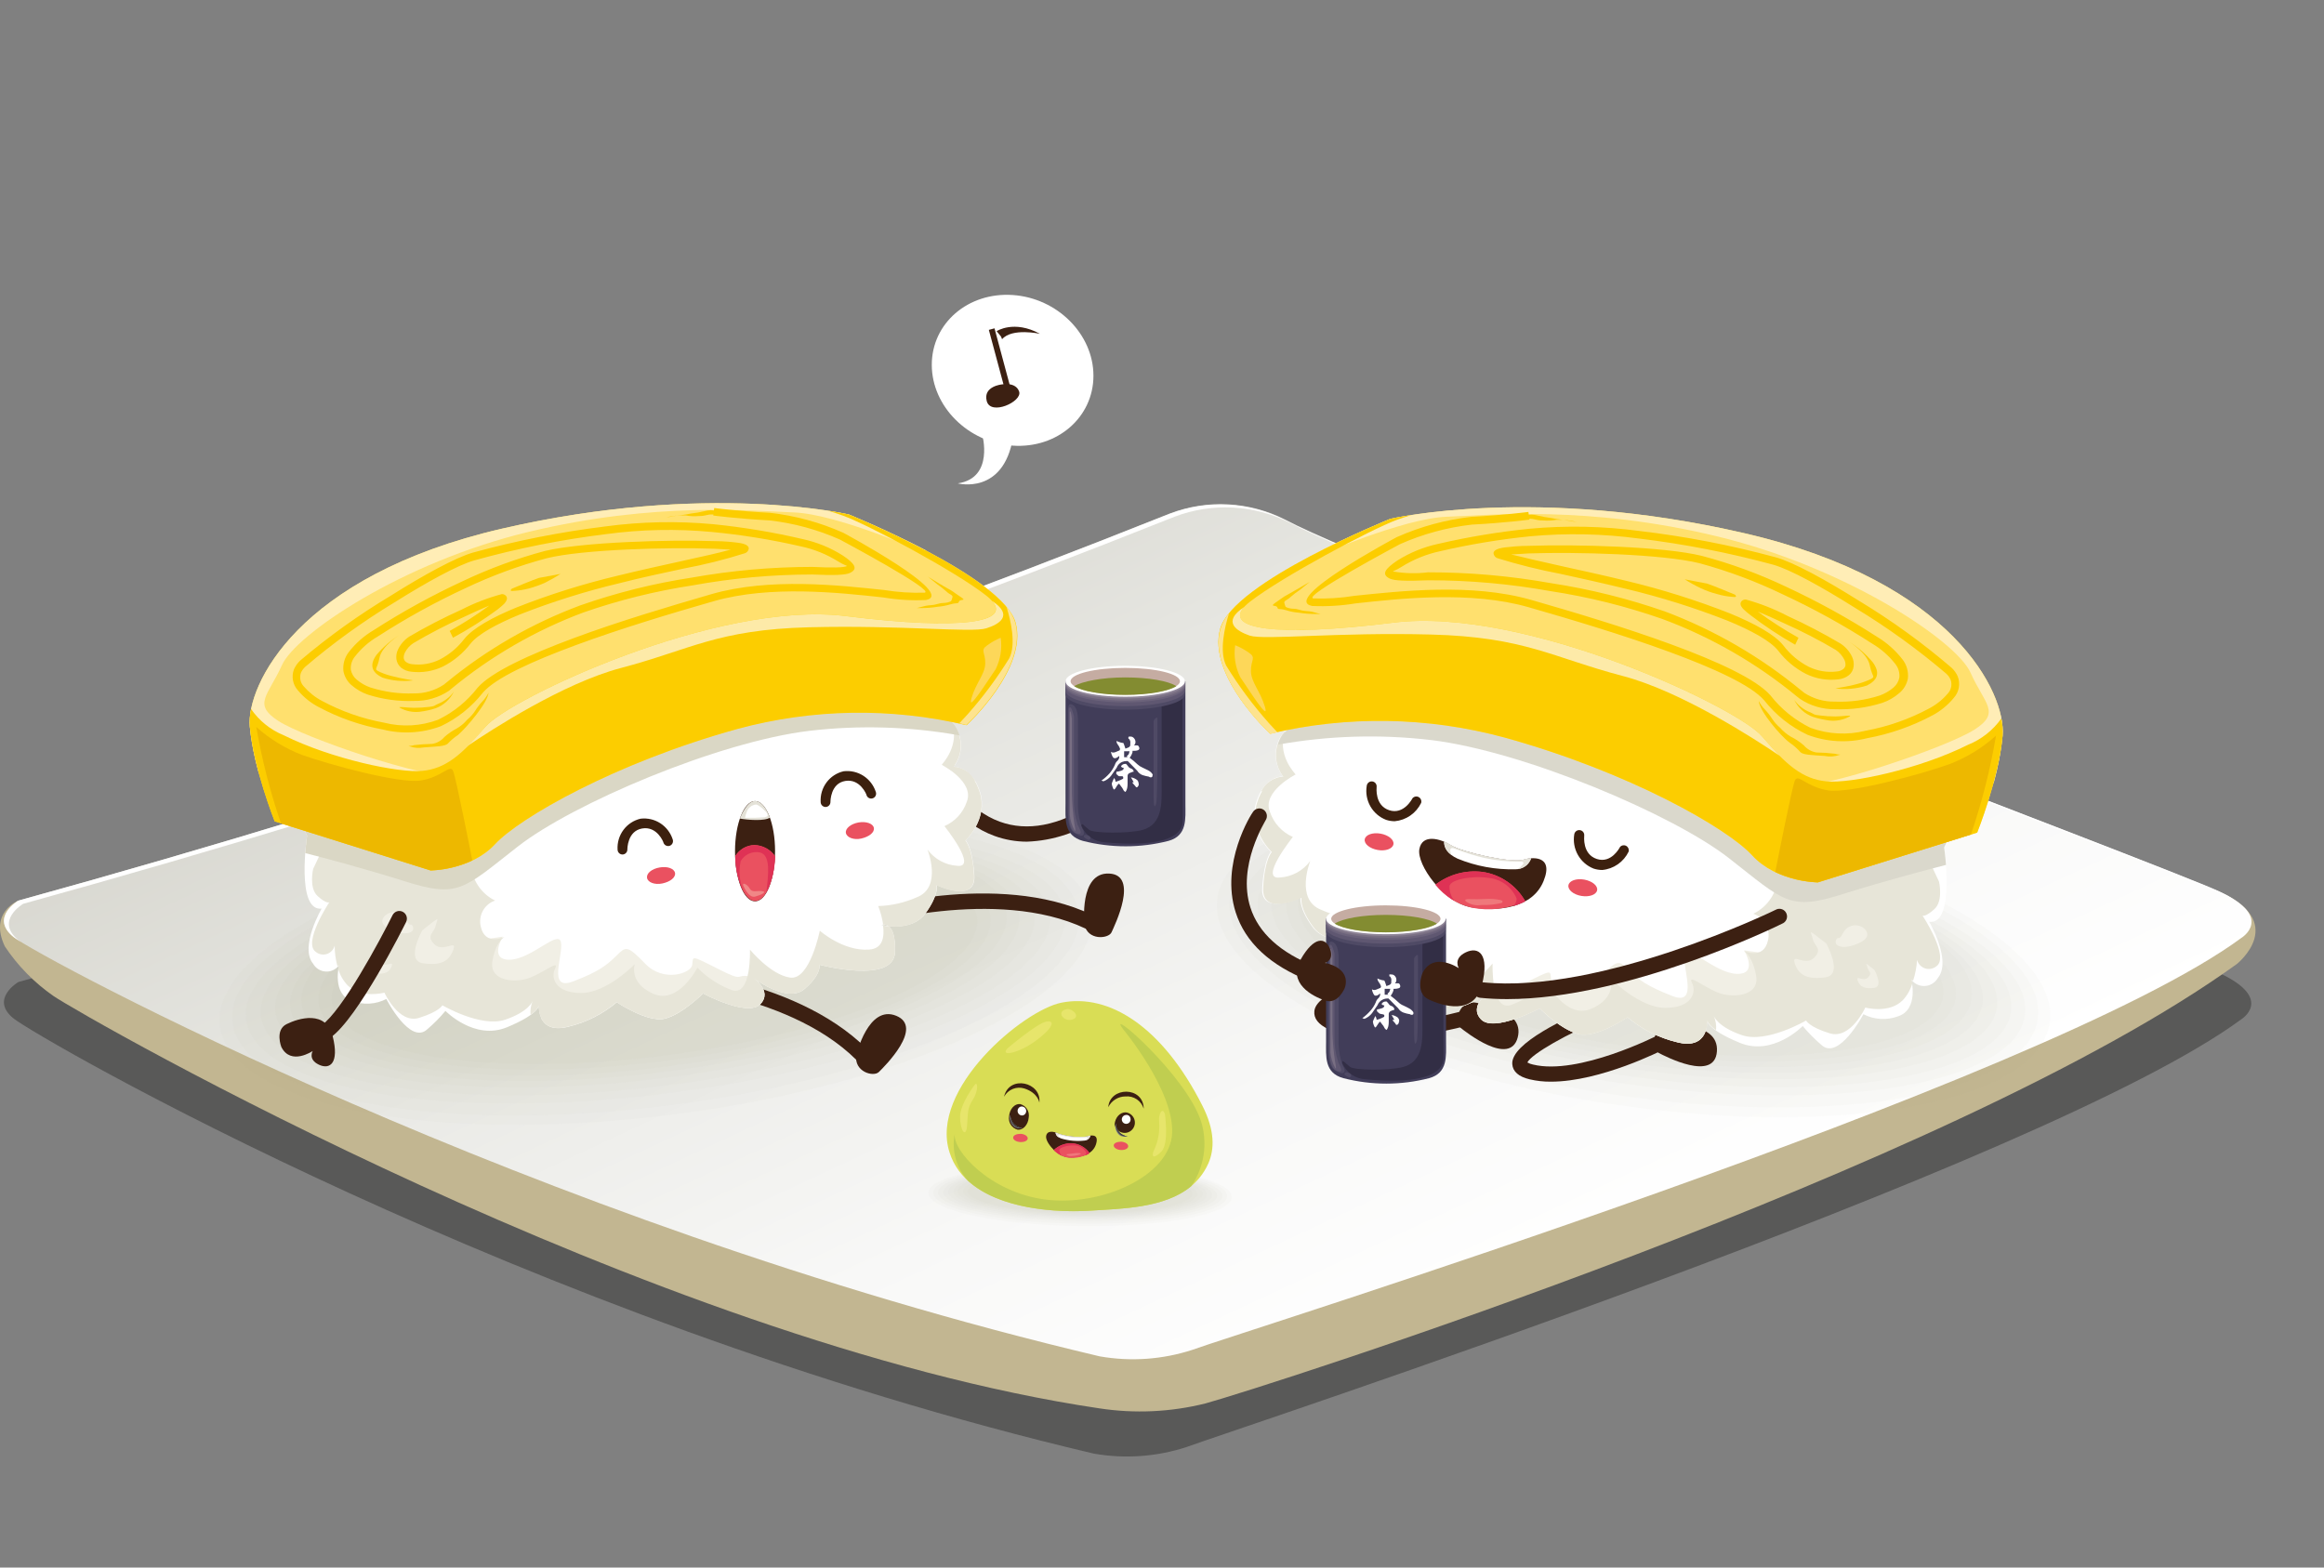 <svg width="252" height="170" viewBox="0 0 252 170" fill="none" xmlns="http://www.w3.org/2000/svg">
<rect x="0" y="0" width="252" height="170" fill="#808080" stroke="none"/>
<g style="mix-blend-mode:multiply" opacity="0.4">
<path fill-rule="evenodd" clip-rule="evenodd" d="M1.982 106.505C1.982 106.505 -1.138 108.343 1.465 110.446C4.069 112.55 56.778 143.069 118.594 157.641C121.957 158.234 125.412 157.99 128.66 156.931C133.435 155.149 221.709 126.251 243.006 110.56C243.006 110.56 246.672 108.343 240.657 105.529C234.641 102.715 150.691 71.239 139.299 65.175C137.379 64.205 135.28 63.648 133.135 63.537C130.99 63.426 128.845 63.764 126.837 64.531C86.006 80.797 44.326 94.81 1.982 106.505Z" fill="#1D1D1B"/>
</g>
<path fill-rule="evenodd" clip-rule="evenodd" d="M1.982 97.674C1.982 97.674 -1.232 98.934 0.526 102.639C1.931 104.746 3.716 106.568 5.789 108.011C9.154 110.314 70.641 145.513 119.186 152.733C123.024 153.324 126.94 153.144 130.709 152.203C136.48 150.62 211.689 126.791 242.555 104.543C242.555 104.543 248.373 99.92 240.262 96.537L148.83 88.351C148.83 88.351 2.706 98.688 1.982 97.674Z" fill="#C2B691"/>
<path fill-rule="evenodd" clip-rule="evenodd" d="M1.982 97.674C1.982 97.674 -1.138 99.513 1.465 101.616C4.069 103.719 57.426 132.504 119.242 147.096C122.605 147.689 126.061 147.445 129.309 146.385C134.074 144.604 221.727 117.411 243.035 101.72C243.035 101.72 246.7 99.503 240.685 96.689C234.67 93.875 150.719 62.399 139.328 56.335C137.407 55.366 135.309 54.807 133.164 54.695C131.019 54.582 128.875 54.918 126.865 55.681C86.028 71.963 44.338 85.981 1.982 97.674Z" fill="url(#paint0_linear_690_2693)"/>
<path fill-rule="evenodd" clip-rule="evenodd" d="M1.982 97.675C1.982 97.675 -1.138 99.513 1.465 101.616C1.606 101.73 1.907 101.929 2.33 102.194L2.001 101.957C-0.602 99.854 2.518 98.016 2.518 98.016C44.864 86.315 86.547 72.3 127.382 56.032C129.392 55.269 131.536 54.933 133.681 55.045C135.826 55.158 137.924 55.716 139.845 56.686C151.236 62.75 235.186 94.226 241.202 97.04C241.618 97.228 242.022 97.44 242.414 97.675C241.857 97.312 241.273 96.995 240.666 96.727C234.651 93.885 150.7 62.437 139.309 56.373C137.388 55.404 135.29 54.845 133.145 54.733C131 54.62 128.856 54.956 126.846 55.719C86.014 71.987 44.331 85.993 1.982 97.675Z" fill="white"/>
<g style="mix-blend-mode:multiply" opacity="0.03">
<path d="M118.359 99.058C119.468 107.737 99.204 117.515 73.113 120.85C47.022 124.186 24.963 119.903 23.854 111.271C22.744 102.64 42.999 92.814 69.1 89.479C95.2 86.144 117.259 90.379 118.359 99.058Z" fill="#939377"/>
</g>
<g style="mix-blend-mode:multiply" opacity="0.03">
<path d="M116.949 99.029C117.992 107.216 98.302 116.53 72.972 119.818C47.642 123.105 26.259 119.107 25.216 110.921C24.173 102.734 43.854 93.411 69.184 90.123C94.514 86.835 115.896 90.824 116.949 99.029Z" fill="#939377"/>
</g>
<g style="mix-blend-mode:multiply" opacity="0.03">
<path d="M115.436 99.096C116.376 106.676 97.324 115.336 72.803 118.51C48.281 121.684 27.688 118.141 26.682 110.589C25.677 103.038 44.813 94.349 69.316 91.165C93.818 87.982 114.468 91.544 115.436 99.096Z" fill="#939377"/>
</g>
<g style="mix-blend-mode:multiply" opacity="0.03">
<path d="M113.829 99.162C114.768 106.307 96.347 114.578 72.737 117.648C49.127 120.718 29.239 117.383 28.299 110.239C27.359 103.095 45.781 94.804 69.381 91.753C92.982 88.702 112.889 91.999 113.829 99.162Z" fill="#939377"/>
</g>
<g style="mix-blend-mode:multiply" opacity="0.03">
<path d="M112.165 99.115C113.039 105.956 95.322 113.887 72.586 116.834C49.85 119.78 30.733 116.625 29.859 109.775C28.985 102.924 46.702 95.013 69.428 92.066C92.155 89.119 111.291 92.274 112.165 99.115Z" fill="#939377"/>
</g>
<g style="mix-blend-mode:multiply" opacity="0.03">
<path d="M110.492 99.124C111.328 105.757 94.335 113.337 72.511 116.179C50.687 119.022 32.322 115.943 31.476 109.329C30.63 102.715 47.632 95.06 69.457 92.274C91.281 89.488 109.646 92.501 110.492 99.124Z" fill="#939377"/>
</g>
<g style="mix-blend-mode:multiply" opacity="0.03">
<path d="M109.129 99.011C109.947 105.463 93.518 112.911 72.408 115.649C51.298 118.387 33.534 115.365 32.707 108.912C31.88 102.46 48.319 94.993 69.428 92.264C90.538 89.536 108.33 92.539 109.129 99.011Z" fill="#939377"/>
</g>
<g style="mix-blend-mode:multiply" opacity="0.03">
<path d="M107.4 99.39C108.17 105.416 92.484 112.427 72.361 115.033C52.238 117.639 35.311 114.853 34.54 108.827C33.769 102.801 49.447 95.789 69.579 93.184C89.711 90.578 106.629 93.354 107.4 99.39Z" fill="#939377"/>
</g>
<g style="mix-blend-mode:multiply" opacity="0.03">
<path d="M105.952 99.541C106.685 105.274 91.61 111.954 72.285 114.455C52.962 116.956 36.702 114.351 35.968 108.609C35.235 102.867 50.311 96.187 69.654 93.686C88.997 91.184 105.219 93.799 105.952 99.541Z" fill="#939377"/>
</g>
<g style="mix-blend-mode:multiply" opacity="0.03">
<path d="M133.566 129.804C133.566 131.699 126.169 133.083 117.099 132.969C108.03 132.855 100.67 131.235 100.67 129.368C100.67 127.502 108.058 126.09 117.137 126.204C126.216 126.317 133.566 127.909 133.566 129.804Z" fill="#939377"/>
</g>
<g style="mix-blend-mode:multiply" opacity="0.03">
<path d="M133.068 129.728C133.068 131.49 125.887 132.826 117.09 132.713C108.293 132.599 101.168 131.083 101.187 129.33C101.206 127.577 108.368 126.232 117.165 126.346C125.963 126.459 133.087 127.966 133.068 129.728Z" fill="#939377"/>
</g>
<g style="mix-blend-mode:multiply" opacity="0.03">
<path d="M132.551 129.7C132.551 131.311 125.615 132.542 117.09 132.438C108.565 132.334 101.676 130.932 101.695 129.311C101.714 127.691 108.64 126.469 117.156 126.564C125.671 126.658 132.57 128.08 132.551 129.7Z" fill="#939377"/>
</g>
<g style="mix-blend-mode:multiply" opacity="0.03">
<path d="M131.978 129.662C131.978 131.188 125.295 132.353 117.09 132.249C108.885 132.145 102.249 130.818 102.268 129.283C102.287 127.748 108.951 126.592 117.156 126.696C125.361 126.801 131.997 128.118 131.978 129.662Z" fill="#939377"/>
</g>
<g style="mix-blend-mode:multiply" opacity="0.03">
<path d="M131.433 129.596C131.433 131.064 124.994 132.173 117.09 132.078C109.186 131.983 102.804 130.704 102.823 129.236C102.841 127.767 109.251 126.658 117.156 126.763C125.06 126.867 131.451 128.127 131.433 129.596Z" fill="#939377"/>
</g>
<g style="mix-blend-mode:multiply" opacity="0.03">
<path d="M130.859 129.548C130.859 130.96 124.675 132.04 117.09 131.936C109.505 131.832 103.377 130.619 103.387 129.198C103.396 127.777 109.571 126.706 117.156 126.801C124.741 126.896 130.878 128.127 130.859 129.548Z" fill="#939377"/>
</g>
<g style="mix-blend-mode:multiply" opacity="0.03">
<path d="M130.408 129.482C130.408 130.866 124.431 131.917 117.099 131.823C109.768 131.728 103.828 130.534 103.847 129.151C103.866 127.767 109.815 126.715 117.156 126.801C124.496 126.886 130.427 128.089 130.408 129.482Z" fill="#939377"/>
</g>
<g style="mix-blend-mode:multiply" opacity="0.03">
<path d="M129.807 129.501C129.807 130.799 124.111 131.775 117.118 131.69C110.126 131.605 104.43 130.477 104.43 129.189C104.43 127.9 110.135 126.914 117.128 127C124.12 127.085 129.807 128.213 129.807 129.501Z" fill="#939377"/>
</g>
<g style="mix-blend-mode:multiply" opacity="0.03">
<path d="M129.29 129.492C129.29 130.723 123.81 131.652 117.071 131.567C110.332 131.481 104.919 130.42 104.928 129.188C104.937 127.957 110.408 127.028 117.146 127.113C123.885 127.199 129.299 128.26 129.29 129.492Z" fill="#939377"/>
</g>
<g style="mix-blend-mode:multiply" opacity="0.03">
<path d="M131.978 97.589C131.038 106.249 150.428 116.217 175.372 119.836C200.317 123.456 221.304 119.401 222.282 110.74C223.259 102.08 203.841 92.113 178.897 88.484C153.952 84.855 132.955 88.92 131.978 97.589Z" fill="#939377"/>
</g>
<g style="mix-blend-mode:multiply" opacity="0.03">
<path d="M133.331 97.589C132.391 105.766 151.283 115.26 175.495 118.784C199.706 122.309 220.064 118.529 220.985 110.361C221.906 102.194 203.033 92.681 178.831 89.156C154.629 85.631 134.252 89.374 133.331 97.589Z" fill="#939377"/>
</g>
<g style="mix-blend-mode:multiply" opacity="0.03">
<path d="M134.769 97.646C133.923 105.179 152.213 114.048 175.635 117.459C199.057 120.87 218.738 117.525 219.584 109.992C220.43 102.46 202.178 93.582 178.681 90.171C155.183 86.76 135.624 90.104 134.769 97.646Z" fill="#939377"/>
</g>
<g style="mix-blend-mode:multiply" opacity="0.03">
<path d="M136.386 97.731C135.587 104.857 153.219 113.299 175.776 116.596C198.334 119.894 217.253 116.757 218.071 109.623C218.889 102.488 201.238 94.036 178.681 90.748C156.123 87.461 137.156 90.578 136.386 97.731Z" fill="#939377"/>
</g>
<g style="mix-blend-mode:multiply" opacity="0.03">
<path d="M137.899 97.693C137.128 104.525 154.103 112.616 175.823 115.781C197.544 118.946 215.768 115.98 216.539 109.149C217.31 102.317 200.298 94.225 178.605 91.061C156.913 87.896 138.66 90.862 137.899 97.693Z" fill="#939377"/>
</g>
<g style="mix-blend-mode:multiply" opacity="0.03">
<path d="M139.497 97.722C138.754 104.354 155.043 112.124 175.899 115.156C196.755 118.188 214.246 115.307 214.988 108.713C215.731 102.118 199.433 94.301 178.587 91.26C157.74 88.218 140.239 91.108 139.497 97.722Z" fill="#939377"/>
</g>
<g style="mix-blend-mode:multiply" opacity="0.03">
<path d="M140.766 97.589C140.042 104.032 155.804 111.631 175.955 114.569C196.106 117.506 213.062 114.663 213.785 108.22C214.509 101.777 198.747 94.169 178.587 91.232C158.426 88.294 141.489 91.165 140.766 97.589Z" fill="#939377"/>
</g>
<g style="mix-blend-mode:multiply" opacity="0.03">
<path d="M142.448 98.015C141.771 104.032 156.8 111.185 176.03 113.99C195.26 116.795 211.389 114.17 212.065 108.153C212.742 102.137 197.713 94.974 178.483 92.179C159.253 89.383 143.125 91.989 142.448 98.015Z" fill="#939377"/>
</g>
<g style="mix-blend-mode:multiply" opacity="0.03">
<path d="M143.83 98.186C143.181 103.871 157.627 110.722 176.096 113.413C194.565 116.103 210.054 113.649 210.703 107.926C211.351 102.204 196.896 95.372 178.427 92.681C159.958 89.99 144.478 92.444 143.83 98.186Z" fill="#939377"/>
</g>
<path fill-rule="evenodd" clip-rule="evenodd" d="M131.028 126.166C131.705 124.621 131.733 122.584 130.389 119.931C126.047 111.328 120.248 107.709 115.088 108.741C110.943 109.575 100.745 118.093 102.963 124.981C104.843 130.894 113.622 131.614 118.312 131.292C122.429 131.017 128.867 131.045 131.028 126.166Z" fill="#D9DD55"/>
<path fill-rule="evenodd" clip-rule="evenodd" d="M104.975 128.061C108.368 131.15 114.609 131.538 118.312 131.292C121.564 131.074 126.292 131.046 129.177 128.639C129.867 127.631 130.322 126.478 130.508 125.267C130.694 124.056 130.605 122.818 130.248 121.646C128.613 116.568 119.75 108.94 121.79 111.622C121.79 111.622 127.307 118.254 127.1 122.888C126.893 127.521 119.468 130.856 113.406 130.098C107.343 129.34 103.255 124.735 103.528 122.954C103.347 123.86 103.384 124.796 103.636 125.685C103.888 126.573 104.347 127.388 104.975 128.061Z" fill="#C0CE50"/>
<path fill-rule="evenodd" clip-rule="evenodd" d="M117.908 123.248C118.208 123.124 119.214 122.888 118.848 124.081C118.481 125.275 117.071 125.578 115.868 125.512C114.665 125.446 113.359 123.92 113.434 123.238C113.509 122.556 114.28 122.689 114.778 122.944C115.788 123.267 116.855 123.37 117.908 123.248Z" fill="#3C2012"/>
<path fill-rule="evenodd" clip-rule="evenodd" d="M117.908 123.248C118.014 123.208 118.124 123.18 118.237 123.163C118.201 123.303 118.123 123.43 118.014 123.525C117.905 123.62 117.769 123.678 117.626 123.693C116.774 123.793 115.911 123.719 115.088 123.475C114.628 123.305 114.468 123.058 114.458 122.812L114.787 122.945C115.795 123.266 116.858 123.369 117.908 123.248Z" fill="white"/>
<path fill-rule="evenodd" clip-rule="evenodd" d="M117.908 123.247C118.014 123.208 118.124 123.179 118.237 123.162C118.205 123.29 118.138 123.406 118.043 123.497C117.948 123.587 117.829 123.649 117.701 123.674C117.79 123.612 117.864 123.531 117.917 123.437C117.917 123.342 117.861 123.323 117.748 123.352C117.239 123.409 116.725 123.409 116.216 123.352C115.8 123.298 115.389 123.215 114.985 123.105C114.881 123.105 114.646 123.001 114.806 123.361C114.709 123.309 114.626 123.233 114.565 123.141C114.504 123.048 114.468 122.941 114.458 122.831L114.787 122.963C115.796 123.278 116.859 123.375 117.908 123.247Z" fill="#E4E2D8"/>
<path fill-rule="evenodd" clip-rule="evenodd" d="M118.152 125.067C117.462 125.463 116.668 125.635 115.878 125.559C115.262 125.469 114.694 125.176 114.261 124.726C114.788 124.231 115.487 123.965 116.207 123.987C116.591 124.004 116.967 124.111 117.304 124.298C117.642 124.485 117.932 124.748 118.152 125.067Z" fill="#EA5160"/>
<path fill-rule="evenodd" clip-rule="evenodd" d="M118.152 125.067C117.997 125.172 117.83 125.258 117.654 125.323C117.698 125.28 117.731 125.228 117.753 125.171C117.774 125.113 117.782 125.052 117.776 124.991C117.654 124.763 117.474 124.571 117.254 124.436C117.035 124.301 116.783 124.228 116.526 124.223C115.784 124.167 114.872 124.451 114.863 124.726C114.876 124.962 114.976 125.185 115.144 125.351C114.819 125.191 114.521 124.98 114.261 124.726C114.788 124.231 115.487 123.965 116.207 123.987C116.591 124.004 116.967 124.111 117.304 124.298C117.642 124.485 117.932 124.748 118.152 125.067Z" fill="#DF3255"/>
<path fill-rule="evenodd" clip-rule="evenodd" d="M116.301 125.361C116.596 125.343 116.887 125.282 117.165 125.181C117.24 125.086 117.165 125.058 116.864 125.048C116.564 125.039 116.169 125.133 115.925 125.143C115.68 125.152 115.558 125.2 115.708 125.285C115.892 125.374 116.1 125.401 116.301 125.361Z" fill="#EF787B"/>
<path fill-rule="evenodd" clip-rule="evenodd" d="M110.689 122.963C110.257 122.963 109.89 123.096 109.862 123.352C109.834 123.608 110.182 123.826 110.614 123.854C111.046 123.882 111.422 123.721 111.441 123.475C111.46 123.229 111.122 122.992 110.689 122.963Z" fill="#EA5160"/>
<path fill-rule="evenodd" clip-rule="evenodd" d="M121.583 123.816C121.15 123.816 120.784 123.959 120.765 124.205C120.746 124.451 121.085 124.688 121.517 124.717C121.949 124.745 122.316 124.584 122.335 124.328C122.353 124.072 122.015 123.854 121.583 123.816Z" fill="#EA5160"/>
<path fill-rule="evenodd" clip-rule="evenodd" d="M124.017 120.235C123.89 119.82 123.625 119.463 123.268 119.221C122.91 118.98 122.481 118.869 122.053 118.908C121.663 118.906 121.28 119.014 120.948 119.22C120.615 119.426 120.347 119.722 120.173 120.074C120.342 117.828 123.989 117.781 124.017 120.235Z" fill="#3C2012"/>
<path fill-rule="evenodd" clip-rule="evenodd" d="M122.043 120.633C121.451 120.633 120.925 121.173 120.859 121.94C120.895 122.146 120.987 122.338 121.125 122.493C121.264 122.649 121.443 122.762 121.642 122.821C121.841 122.879 122.052 122.88 122.251 122.823C122.451 122.767 122.631 122.655 122.77 122.501C122.91 122.347 123.004 122.156 123.042 121.951C123.08 121.745 123.059 121.533 122.984 121.339C122.908 121.144 122.78 120.975 122.614 120.85C122.447 120.725 122.25 120.65 122.043 120.633Z" fill="#3C2012"/>
<path fill-rule="evenodd" clip-rule="evenodd" d="M120.981 121.855C120.996 122.207 121.132 122.542 121.366 122.803C121.616 123.061 121.95 123.22 122.306 123.248C122.306 123.248 121.63 123.39 121.319 123.049C121.162 122.9 121.047 122.71 120.987 122.499C120.928 122.289 120.926 122.067 120.981 121.855Z" fill="#878787"/>
<path fill-rule="evenodd" clip-rule="evenodd" d="M120.981 121.855C120.996 122.207 121.132 122.542 121.366 122.803C121.616 123.061 121.95 123.22 122.306 123.248H122.222C121.992 123.26 121.761 123.224 121.545 123.144C121.417 123.067 121.306 122.966 121.217 122.846C121.128 122.725 121.064 122.588 121.028 122.443C120.99 122.259 120.99 122.068 121.028 121.884L120.981 121.855Z" fill="#706F6F"/>
<path fill-rule="evenodd" clip-rule="evenodd" d="M120.981 121.921C121.014 122.246 121.149 122.551 121.367 122.793C121.605 123.039 121.92 123.197 122.259 123.238C121.999 123.263 121.738 123.21 121.507 123.087C121.269 122.911 121.095 122.661 121.009 122.376C120.987 122.226 120.977 122.074 120.981 121.921Z" fill="#575756"/>
<path fill-rule="evenodd" clip-rule="evenodd" d="M121.019 122.111C121.068 122.367 121.189 122.604 121.366 122.794C121.585 123.024 121.872 123.177 122.184 123.229C121.983 123.232 121.784 123.19 121.601 123.106C121.393 122.962 121.225 122.766 121.113 122.538C121.049 122.405 121.017 122.259 121.019 122.111Z" fill="#3C3C3B"/>
<path fill-rule="evenodd" clip-rule="evenodd" d="M122.1 120.917C122 120.92 121.904 120.955 121.825 121.017C121.746 121.078 121.688 121.163 121.659 121.259C121.63 121.355 121.632 121.458 121.664 121.553C121.695 121.649 121.756 121.732 121.837 121.791C121.917 121.85 122.014 121.882 122.114 121.883C122.214 121.884 122.311 121.853 122.393 121.795C122.474 121.738 122.536 121.656 122.57 121.561C122.603 121.467 122.606 121.364 122.579 121.267C122.558 121.158 122.497 121.061 122.408 120.996C122.319 120.931 122.209 120.903 122.1 120.917Z" fill="white"/>
<path fill-rule="evenodd" clip-rule="evenodd" d="M108.875 118.937C109.085 118.556 109.418 118.26 109.818 118.098C110.219 117.936 110.663 117.917 111.075 118.046C112.569 118.529 112.701 119.581 112.701 119.581C112.964 117.345 109.411 116.539 108.875 118.937Z" fill="#3C2012"/>
<path fill-rule="evenodd" clip-rule="evenodd" d="M110.605 119.733C110.013 119.685 109.486 120.273 109.42 121.04C109.36 121.361 109.424 121.693 109.599 121.967C109.774 122.242 110.046 122.439 110.36 122.518C110.952 122.566 111.479 121.978 111.545 121.211C111.607 120.89 111.544 120.557 111.369 120.282C111.194 120.006 110.92 119.81 110.605 119.733Z" fill="#3C2012"/>
<path fill-rule="evenodd" clip-rule="evenodd" d="M109.543 120.946C109.559 121.297 109.695 121.632 109.928 121.893C110.178 122.152 110.512 122.31 110.868 122.339C110.868 122.339 110.201 122.471 109.928 122.14C109.764 121.993 109.642 121.805 109.575 121.595C109.507 121.386 109.496 121.161 109.543 120.946Z" fill="#878787"/>
<path fill-rule="evenodd" clip-rule="evenodd" d="M109.543 120.946C109.559 121.297 109.695 121.632 109.928 121.893C110.177 122.152 110.511 122.31 110.868 122.339H110.783C110.54 122.353 110.296 122.314 110.069 122.225C109.94 122.15 109.827 122.049 109.738 121.928C109.65 121.808 109.586 121.67 109.552 121.524C109.499 121.343 109.483 121.152 109.505 120.965C109.519 120.962 109.532 120.956 109.543 120.946Z" fill="#706F6F"/>
<path fill-rule="evenodd" clip-rule="evenodd" d="M109.552 121.021C109.58 121.346 109.712 121.652 109.928 121.893C110.176 122.153 110.511 122.308 110.868 122.329C110.609 122.357 110.347 122.308 110.116 122.187C109.878 122.006 109.704 121.754 109.618 121.467C109.578 121.322 109.556 121.172 109.552 121.021Z" fill="#575756"/>
<path fill-rule="evenodd" clip-rule="evenodd" d="M109.58 121.211C109.636 121.495 109.779 121.754 109.987 121.953C110.196 122.152 110.461 122.28 110.746 122.32C110.545 122.323 110.346 122.281 110.163 122.196C109.955 122.056 109.786 121.863 109.674 121.637C109.616 121.503 109.584 121.358 109.58 121.211Z" fill="#3C3C3B"/>
<path fill-rule="evenodd" clip-rule="evenodd" d="M110.661 120.017C110.547 120.06 110.452 120.144 110.396 120.253C110.34 120.362 110.327 120.489 110.359 120.608C110.391 120.726 110.465 120.829 110.568 120.895C110.671 120.961 110.795 120.986 110.915 120.964C111.04 120.931 111.146 120.848 111.21 120.735C111.275 120.622 111.292 120.488 111.258 120.363C111.224 120.237 111.143 120.13 111.031 120.065C110.919 120 110.786 119.983 110.661 120.017Z" fill="white"/>
<path fill-rule="evenodd" clip-rule="evenodd" d="M109.242 113.697C109.242 113.697 112.513 110.911 113.5 110.779C114.487 110.646 114.129 111.546 112.287 112.891C110.445 114.237 108.387 114.644 109.242 113.697Z" fill="#E7E56B"/>
<path fill-rule="evenodd" clip-rule="evenodd" d="M115.755 109.424C116.357 109.424 117.212 110.286 116.263 110.57C115.314 110.855 114.421 109.642 115.755 109.424Z" fill="#E7E56B"/>
<path fill-rule="evenodd" clip-rule="evenodd" d="M105.689 117.648C105.689 117.648 104.101 119.723 104.101 121.135C104.101 122.547 104.74 123.532 104.862 122.082C104.984 120.633 104.862 120.235 105.501 119.24C106.14 118.245 106.009 117.193 105.689 117.648Z" fill="#E7E56B"/>
<path fill-rule="evenodd" clip-rule="evenodd" d="M126.32 120.841C126.32 120.841 126.762 123.977 125.972 124.839C125.183 125.701 124.731 125.55 125.173 124.65C125.598 123.71 125.776 122.675 125.69 121.646C125.587 120.879 126.047 119.95 126.32 120.841Z" fill="#E7E56B"/>
<path d="M118.058 100.783C117.938 100.785 117.819 100.759 117.71 100.707C107.992 96.092 93.649 100.385 93.508 100.432C93.3 100.496 93.075 100.474 92.883 100.371C92.691 100.268 92.547 100.092 92.484 99.882C92.42 99.673 92.442 99.446 92.544 99.252C92.647 99.058 92.821 98.914 93.029 98.85C93.64 98.66 108.133 94.33 118.406 99.21C118.602 99.304 118.752 99.473 118.824 99.679C118.897 99.885 118.885 100.111 118.791 100.309C118.728 100.451 118.625 100.571 118.494 100.655C118.364 100.739 118.213 100.784 118.058 100.783Z" fill="#3C2012"/>
<path fill-rule="evenodd" clip-rule="evenodd" d="M117.588 100.223C117.588 100.223 116.987 94.586 120.267 94.737C123.547 94.889 120.859 100.375 120.53 101.105C120.201 101.834 117.889 102.024 117.588 100.223Z" fill="#3C2012"/>
<path d="M93.424 115.184C93.208 115.181 93.002 115.093 92.85 114.938C85.228 107.358 70.293 106.552 70.124 106.543C70.016 106.538 69.911 106.512 69.814 106.466C69.716 106.42 69.629 106.355 69.556 106.275C69.484 106.195 69.428 106.101 69.391 105.999C69.355 105.897 69.339 105.789 69.344 105.681C69.36 105.464 69.458 105.261 69.616 105.113C69.775 104.966 69.983 104.884 70.199 104.885C70.838 104.885 85.933 105.709 94.006 113.763C94.16 113.919 94.246 114.13 94.246 114.35C94.246 114.57 94.16 114.782 94.006 114.938C93.93 115.016 93.84 115.078 93.74 115.12C93.639 115.162 93.532 115.184 93.424 115.184Z" fill="#3C2012"/>
<path fill-rule="evenodd" clip-rule="evenodd" d="M92.85 114.426C92.85 114.426 94.147 108.922 97.183 110.163C100.219 111.404 95.886 115.677 95.304 116.255C94.721 116.833 92.587 116.246 92.85 114.426Z" fill="#3C2012"/>
<path d="M111.347 91.279C110.155 91.278 108.973 91.07 107.851 90.663C104.091 89.308 100.971 85.566 99.439 80.658C99.374 80.449 99.394 80.223 99.495 80.029C99.595 79.836 99.768 79.69 99.975 79.625C100.183 79.559 100.408 79.579 100.602 79.68C100.796 79.782 100.942 79.956 101.009 80.165C102.39 84.58 105.154 87.925 108.406 89.109C111.404 90.199 114.778 89.545 118.443 87.214C118.533 87.155 118.634 87.114 118.74 87.094C118.845 87.074 118.954 87.076 119.059 87.099C119.164 87.122 119.263 87.166 119.351 87.228C119.439 87.29 119.514 87.369 119.571 87.461C119.689 87.646 119.729 87.87 119.683 88.085C119.637 88.299 119.509 88.487 119.327 88.607C116.976 90.249 114.206 91.177 111.347 91.279Z" fill="#3C2012"/>
<path fill-rule="evenodd" clip-rule="evenodd" d="M122.165 84.742C122.165 84.742 123.613 86.087 122.701 87.234C121.789 88.38 119.477 90.465 117.597 88.181C115.718 85.897 116.357 84.77 117.691 84.779C119.026 84.789 118.904 85.831 118.904 85.831C118.904 85.831 120.408 83.292 122.165 84.742Z" fill="#3C2012"/>
<path fill-rule="evenodd" clip-rule="evenodd" d="M33.299 90.625C33.299 90.625 32.059 98.868 34.878 98.537C34.878 98.537 32.463 102.668 33.938 104.497C34.076 104.743 34.272 104.951 34.508 105.102C34.745 105.253 35.016 105.342 35.295 105.362C35.575 105.382 35.855 105.331 36.11 105.215C36.365 105.099 36.588 104.92 36.758 104.696C36.758 104.696 35.969 107.851 38.187 108.561C38.786 108.784 39.424 108.88 40.061 108.842C40.698 108.805 41.321 108.635 41.89 108.343C41.89 108.343 44.484 113.394 46.345 111.612C47.054 111.012 47.708 110.35 48.3 109.632C48.3 109.632 51.449 112.873 54.982 111.404C58.516 109.935 58.432 109.035 58.432 109.035C58.432 109.035 58.234 112.228 61.627 111.347C63.562 110.886 65.364 109.978 66.891 108.694C66.891 108.694 70.227 110.959 72.126 110.466C74.025 109.973 76.233 107.737 76.233 107.737C76.233 107.737 81.102 110.343 82.465 108.884C83.828 107.424 81.581 105.975 81.581 105.975C81.581 105.975 85.341 108.874 87.221 107.273C89.1 105.672 88.865 104.629 88.865 104.629C88.865 104.629 96.939 106.78 97.052 103.246C97.165 99.712 95.585 100.309 95.585 100.309C95.585 100.309 98.838 101.124 100.341 99.077C101.845 97.03 101.582 95.988 101.582 95.988C101.582 95.988 105.858 98.016 105.652 94.927C105.445 91.838 104.712 91.137 104.712 91.137C104.712 91.137 107.165 88.834 106.281 85.935C105.398 83.036 103.405 83.168 103.405 83.168C103.82 82.641 104.084 82.009 104.169 81.341C104.253 80.673 104.155 79.994 103.885 79.378C103.622 78.719 103.142 78.171 102.526 77.826C101.91 77.481 101.195 77.36 100.501 77.483C100.501 77.483 99.749 68.833 97.023 69.534C95.668 69.904 94.294 70.198 92.907 70.415C92.241 69.348 91.367 68.428 90.338 67.711C89.308 66.995 88.146 66.496 86.92 66.246C86.398 66.114 85.854 66.09 85.323 66.176C84.791 66.262 84.282 66.457 83.828 66.748C83.373 67.038 82.982 67.419 82.678 67.867C82.374 68.315 82.164 68.821 82.061 69.354C82.061 69.354 81.121 65.715 79.739 64.787C78.357 63.858 77.859 67.629 77.859 67.629C77.859 67.629 75.293 64.427 72.944 64.304C70.594 64.18 70.481 67.146 70.481 67.146C70.481 67.146 65.678 61.935 64.4 63.745C63.122 65.554 65.509 66.957 65.509 66.957C65.509 66.957 61.947 66.009 60.406 66.805C59.549 67.17 58.835 67.809 58.375 68.624C58.375 68.624 59.973 65.782 57.492 65.715C55.011 65.649 53.263 69.022 53.263 69.022C53.263 69.022 53.14 66.843 51.279 67.506C49.418 68.169 49.042 71.779 49.042 71.779C49.042 71.779 46.787 69.78 45.649 71.002C44.512 72.225 43.676 76.858 43.676 76.858C43.676 76.858 40.602 75.626 39.644 78.09C39.11 79.347 38.771 80.68 38.638 82.041C37.36 82.067 36.105 82.391 34.972 82.988C33.609 83.936 35.273 85.3 35.273 85.3C35.273 85.3 32.829 85.935 32.632 87.46C32.576 88.556 32.806 89.647 33.299 90.625Z" fill="white"/>
<path fill-rule="evenodd" clip-rule="evenodd" d="M105.755 84.732C105.54 84.277 105.205 83.89 104.788 83.613C104.371 83.336 103.886 83.179 103.387 83.159C103.801 82.631 104.065 81.999 104.15 81.331C104.234 80.663 104.136 79.985 103.866 79.369C103.711 78.948 103.468 78.567 103.152 78.251C104.204 80.762 102.127 82.913 102.127 82.913L104.43 84.325C104.43 84.325 104.956 84.504 105.755 84.732Z" fill="#E7E5D8"/>
<path fill-rule="evenodd" clip-rule="evenodd" d="M54.522 101.579C54.522 101.579 52.962 104.146 55.302 104.08C57.642 104.014 60.547 100.792 60.828 102.185C61.111 103.578 59.315 107.51 62.135 106.439C64.955 105.369 65.819 104.648 66.834 103.654C67.85 102.659 67.972 102.441 69.955 104.506C71.938 106.572 74.917 105.577 75.058 104.648C75.199 103.72 74.776 103.512 77.878 105.084C80.98 106.657 79.504 105.511 81.562 105.937C82.916 106.221 85.501 106.809 86.262 107.718C84.279 108.05 81.562 105.975 81.562 105.975C81.562 105.975 83.809 107.425 82.446 108.884C81.083 110.343 76.233 107.737 76.233 107.737C76.233 107.737 74.043 109.954 72.145 110.447C70.246 110.94 66.834 108.675 66.834 108.675C65.308 109.959 63.506 110.867 61.571 111.328C59.813 111.783 59.024 111.148 58.667 110.428C58.892 109.206 59.249 107.889 59.024 107.794C57.386 107.464 55.728 107.249 54.061 107.15C53.488 107.226 51.082 102.081 51.082 102.081L54.522 101.579Z" fill="#F1EFE5"/>
<path fill-rule="evenodd" clip-rule="evenodd" d="M36.598 104.819L36.739 104.677C36.739 104.677 36.739 104.819 36.664 105.056C36.858 105.734 37.213 106.355 37.698 106.865C39.155 108.334 41.683 107.652 41.683 107.652C41.683 107.652 43.234 111.082 45.443 110.39C47.651 109.699 47.971 109.026 47.971 109.026C47.971 109.026 52.144 111.47 54.766 110.589C57.389 109.708 57.774 108.533 57.774 108.533C57.562 109.011 57.478 109.537 57.529 110.059C58.469 109.395 58.413 109.016 58.413 109.016C58.413 109.016 58.216 112.209 61.609 111.328C63.543 110.867 65.345 109.959 66.872 108.675C66.872 108.675 70.209 110.94 72.107 110.447C74.006 109.954 76.233 107.737 76.233 107.737C76.233 107.737 81.102 110.343 82.465 108.884C83.828 107.425 81.581 105.975 81.581 105.975C81.581 105.975 85.341 108.874 87.221 107.273C89.1 105.672 88.865 104.629 88.865 104.629C88.865 104.629 96.939 106.78 97.052 103.246C97.146 100.47 96.187 100.242 95.764 100.271C95.662 99.583 95.482 98.909 95.228 98.262C96.667 98.219 98.084 97.898 99.401 97.315C102.221 96.244 100.567 92.132 100.567 92.132C100.943 92.642 101.424 93.063 101.978 93.367C102.531 93.672 103.143 93.851 103.772 93.894C106.103 94.188 102.409 89.593 102.409 89.593C102.974 89.348 103.483 88.986 103.9 88.531C104.318 88.075 104.636 87.536 104.834 86.949C105.708 84.798 102.118 82.932 102.118 82.932H103.575C103.518 83.026 103.452 83.115 103.377 83.197C103.377 83.197 105.37 83.055 106.253 85.964C107.137 88.873 104.684 91.165 104.684 91.165C104.684 91.165 105.445 91.885 105.623 94.955C105.802 98.025 101.554 96.017 101.554 96.017C101.554 96.017 101.817 97.049 100.313 99.106C99.025 100.849 96.478 100.517 95.755 100.375C95.905 101.588 95.755 102.886 94.232 102.981C91.412 103.18 88.894 100.934 88.894 100.934C88.894 100.934 87.822 106.316 85.689 106.022C83.555 105.728 81.318 102.981 81.318 102.981C81.318 102.981 81.515 108.069 79.382 107.387C77.965 106.861 76.682 106.026 75.622 104.942C75.622 104.942 73.583 108.95 70.867 107.785C68.15 106.619 68.827 104.563 68.827 104.563C68.827 104.563 65.819 107.69 63.009 107.69C60.199 107.69 59.701 106.032 60.189 105.046C60.678 104.061 59.127 105.34 57.567 105.994C56.007 106.648 53.009 106.477 53.394 104.231C53.779 101.986 54.757 101.588 54.757 101.588C54.757 101.588 52.623 102.659 52.135 100.508C51.99 99.924 52.07 99.307 52.358 98.78C52.645 98.253 53.119 97.855 53.685 97.665C52.915 97.29 52.262 96.707 51.799 95.982C51.337 95.256 51.082 94.416 51.063 93.553C50.772 90.322 54.559 86.703 54.559 86.703L37.642 86.409L33.957 94.235C33.957 94.235 33.468 96.291 34.437 97.173C35.405 98.054 35.705 97.855 35.705 97.855C35.705 97.855 32.792 102.261 34.249 103.237C34.415 103.372 34.613 103.463 34.823 103.501C35.033 103.539 35.25 103.524 35.453 103.456C35.656 103.388 35.839 103.27 35.984 103.112C36.13 102.955 36.235 102.763 36.288 102.554C36.292 103.32 36.396 104.081 36.598 104.819Z" fill="#E7E5D8"/>
<path fill-rule="evenodd" clip-rule="evenodd" d="M45.8 100.886C45.8 100.886 43.92 104.193 45.866 104.468C47.811 104.743 48.685 104.259 49.146 103.018C49.606 101.777 48.056 103.369 47.097 102.402C46.138 101.436 47.097 101.161 47.238 100.403C47.379 99.645 48.037 99.105 45.8 100.886Z" fill="#F1EFE5"/>
<path fill-rule="evenodd" clip-rule="evenodd" d="M33.299 90.625C33.299 90.625 33.187 91.421 33.102 92.52C34.982 92.994 39.484 94.188 43.939 95.59C49.728 97.409 50.217 96.443 56.157 91.8C62.097 87.157 77.887 80.43 87.794 79.255C93.2 78.624 98.667 78.79 104.026 79.748C104.026 79.615 103.941 79.473 103.894 79.341C103.631 78.681 103.151 78.133 102.535 77.788C101.919 77.444 101.204 77.322 100.51 77.445C100.51 77.445 99.758 68.795 97.033 69.496C95.678 69.866 94.303 70.16 92.916 70.377C92.25 69.31 91.376 68.39 90.347 67.673C89.318 66.957 88.155 66.458 86.929 66.208C86.407 66.076 85.864 66.052 85.332 66.138C84.8 66.224 84.292 66.419 83.837 66.71C83.383 67 82.991 67.381 82.688 67.829C82.384 68.278 82.174 68.783 82.07 69.316C82.07 69.316 81.13 65.677 79.748 64.749C78.367 63.82 77.869 67.591 77.869 67.591C77.869 67.591 75.293 64.427 72.944 64.304C70.594 64.18 70.481 67.146 70.481 67.146C70.481 67.146 65.678 61.935 64.4 63.745C63.122 65.554 65.509 66.957 65.509 66.957C65.509 66.957 61.947 66.009 60.406 66.805C59.549 67.17 58.835 67.809 58.375 68.624C58.375 68.624 59.973 65.782 57.492 65.715C55.011 65.649 53.263 69.022 53.263 69.022C53.263 69.022 53.14 66.843 51.279 67.506C49.418 68.169 49.042 71.779 49.042 71.779C49.042 71.779 46.787 69.78 45.649 71.002C44.512 72.225 43.676 76.858 43.676 76.858C43.676 76.858 40.602 75.626 39.644 78.09C39.11 79.347 38.771 80.68 38.638 82.041C37.36 82.067 36.105 82.391 34.972 82.988C33.609 83.936 35.273 85.3 35.273 85.3C35.273 85.3 32.829 85.935 32.632 87.46C32.576 88.556 32.806 89.647 33.299 90.625Z" fill="#DAD7C5"/>
<path fill-rule="evenodd" clip-rule="evenodd" d="M41.834 99.228C41.834 99.228 40.687 100.081 42.379 100.83C44.07 101.578 45.001 101.104 44.785 100.526C44.569 99.948 44.512 100.716 44.014 99.731C43.918 99.538 43.782 99.368 43.614 99.235C43.445 99.102 43.25 99.008 43.041 98.96C42.833 98.912 42.617 98.911 42.408 98.957C42.199 99.004 42.003 99.096 41.834 99.228Z" fill="#F1EFE5"/>
<path fill-rule="evenodd" clip-rule="evenodd" d="M40.706 103.672C40.706 103.672 39.719 105.454 40.706 105.567C41.692 105.681 42.247 105.454 42.472 104.781C42.698 104.108 41.88 104.97 41.363 104.449C40.846 103.928 41.363 103.786 41.439 103.379C41.514 102.971 41.918 102.715 40.706 103.672Z" fill="#F1EFE5"/>
<path fill-rule="evenodd" clip-rule="evenodd" d="M93.095 89.195C93.931 89.052 94.683 89.318 94.758 89.801C94.834 90.284 94.232 90.748 93.396 90.938C92.559 91.127 91.807 90.815 91.723 90.332C91.638 89.848 92.258 89.346 93.095 89.195Z" fill="#EA5160"/>
<path fill-rule="evenodd" clip-rule="evenodd" d="M71.534 94.075C72.37 93.923 73.122 94.198 73.198 94.681C73.273 95.164 72.671 95.628 71.835 95.808C70.998 95.988 70.246 95.695 70.162 95.212C70.077 94.728 70.65 94.226 71.534 94.075Z" fill="#EA5160"/>
<path fill-rule="evenodd" clip-rule="evenodd" d="M92.042 55.795C92.042 55.795 76.675 52.195 54.447 57.33C32.218 62.465 26.711 74.385 27.087 78.791C27.462 83.197 29.793 89.062 29.793 89.062L46.711 94.377C46.711 94.377 51.063 94.377 53.695 91.535C56.326 88.692 66.712 82.704 80.011 79.028C88.123 76.835 96.647 76.699 104.824 78.63C104.824 78.63 111.507 72.49 110.135 67.516C108.763 62.541 92.042 55.795 92.042 55.795Z" fill="#FFE06E"/>
<path fill-rule="evenodd" clip-rule="evenodd" d="M92.042 55.795C92.042 55.795 76.675 52.195 54.447 57.33C32.218 62.465 26.711 74.385 27.087 78.791C27.258 80.461 27.572 82.112 28.026 83.727C30.573 87.915 39.305 88.617 45.32 89.602C51.608 90.635 52.426 83.775 49.193 84.116C45.959 84.457 32.998 80.013 30.179 78.185C27.359 76.356 29.07 75.475 30.573 72.13C32.077 68.785 43.638 60.959 57.36 57.671C71.082 54.383 81.525 55.407 86.121 55.577C90.717 55.748 99.89 59.775 99.89 59.775L100.445 59.708C96.112 57.444 92.042 55.795 92.042 55.795Z" fill="#FFEDB6"/>
<path fill-rule="evenodd" clip-rule="evenodd" d="M92.042 55.795C92.042 55.795 91.262 55.615 89.805 55.388C90.444 55.587 90.989 55.776 91.394 55.918C94.063 56.866 103.612 61.963 106.949 64.597C110.285 67.231 105.661 68.549 91.713 66.814C77.765 65.081 55.18 75.797 52.633 78.819C50.086 81.842 48.319 83.367 45.781 83.604C43.243 83.841 35.997 82.335 30.743 79.729C29.319 79.146 28.095 78.158 27.218 76.886C27.084 77.508 27.04 78.147 27.087 78.781C27.453 83.225 29.775 89.081 29.775 89.081L46.693 94.396C46.693 94.396 51.044 94.396 53.676 91.554C56.308 88.711 66.693 82.723 79.993 79.047C88.105 76.854 96.629 76.718 104.806 78.649C104.806 78.649 111.488 72.509 110.116 67.535C108.744 62.56 92.042 55.795 92.042 55.795Z" fill="#FCCD00"/>
<path fill-rule="evenodd" clip-rule="evenodd" d="M104.026 78.44C104.514 78.554 104.777 78.63 104.777 78.63C104.777 78.63 111.46 72.49 110.088 67.516C109.886 66.897 109.567 66.324 109.148 65.829C109.608 67.317 110.201 69.875 109.439 71.391C108.106 73.549 106.59 75.588 104.909 77.483L104.026 78.44Z" fill="#FDE38E"/>
<path fill-rule="evenodd" clip-rule="evenodd" d="M107.569 65.166C109.571 67.412 104.618 68.416 91.713 66.815C77.756 65.081 55.18 75.797 52.633 78.82C51.965 79.596 51.355 80.279 50.753 80.866C53.262 79.161 61.092 74.082 67.332 72.443C74.852 70.463 77.756 68.283 87.737 68.028C97.719 67.772 105.37 68.643 106.949 68.141C108.349 67.705 109.956 66.739 107.569 65.166Z" fill="#FDEAA8"/>
<path fill-rule="evenodd" clip-rule="evenodd" d="M30.47 89.299L46.693 94.406C48.256 94.346 49.792 93.976 51.214 93.316C51.054 92.492 49.465 84.438 49.136 83.623C48.807 82.808 47.933 84.287 45.612 84.647C43.29 85.007 35.574 82.884 32.745 81.87C30.925 81.17 29.247 80.143 27.792 78.838C28.401 82.393 29.297 85.891 30.47 89.299Z" fill="#EDB800"/>
<path d="M48.76 68.425C50.253 67.601 51.691 66.68 53.065 65.668C52.313 65.981 51.336 66.416 50.321 66.9C48.441 67.745 46.608 68.694 44.832 69.742C44.428 70.003 44.103 70.37 43.892 70.803C43.804 70.983 43.765 71.182 43.779 71.381C43.802 71.538 43.883 71.68 44.005 71.779C44.211 71.929 44.456 72.017 44.709 72.035C45.724 72.157 46.751 71.982 47.67 71.533C48.717 70.994 49.632 70.227 50.349 69.287C51.289 68.112 53.432 66.928 56.063 65.857C59.613 64.461 63.257 63.318 66.966 62.437C69.475 61.821 71.835 61.309 73.893 60.855C75.951 60.4 77.963 59.964 79.25 59.604C78.752 59.604 78.132 59.528 77.427 59.509C72.464 59.329 63.206 59.575 59.278 60.542C56.255 61.353 53.31 62.438 50.48 63.782C47.183 65.31 43.995 67.067 40.941 69.041C39.993 69.597 39.161 70.33 38.487 71.201C38.322 71.401 38.198 71.632 38.122 71.881C38.046 72.13 38.02 72.392 38.046 72.651C38.13 73.064 38.352 73.435 38.675 73.703C39.113 74.078 39.617 74.368 40.16 74.555C41.679 75.039 43.268 75.257 44.86 75.2C46.017 75.22 47.153 74.89 48.121 74.252L48.441 73.996C52.782 70.427 57.679 67.606 62.934 65.649C66.854 64.278 70.89 63.272 74.993 62.645C79.315 61.872 83.695 61.482 88.085 61.48C90.303 61.584 91.459 61.565 91.845 61.385C91.929 61.385 91.459 61.252 90.905 60.902C89.654 60.117 88.277 59.56 86.835 59.253C83.652 58.521 80.424 57.998 77.173 57.69C73.357 57.332 69.514 57.411 65.716 57.927C60.897 58.517 56.128 59.468 51.448 60.769C49.625 61.281 46.204 63.176 42.764 65.336C39.358 67.396 36.123 69.731 33.093 72.319C32.893 72.506 32.733 72.731 32.623 72.983C32.539 73.23 32.524 73.495 32.578 73.751C32.633 74.006 32.755 74.242 32.933 74.432C33.495 75.084 34.174 75.624 34.935 76.024C37.038 77.151 39.302 77.944 41.645 78.374C43.581 78.866 45.619 78.757 47.492 78.061C49.174 77.25 50.648 76.056 51.796 74.574C53.291 72.869 57.435 70.974 62.267 69.183C67.097 67.392 72.662 65.734 77.173 64.427C83.48 62.617 91.055 63.479 95.905 63.991C97.346 64.226 98.807 64.321 100.266 64.275C101.432 64.038 91.206 58.59 91.074 58.514C88.649 57.436 86.076 56.736 83.442 56.439C79.927 56.25 77.342 55.909 77.342 55.909L77.446 55.094C77.446 55.094 79.983 55.435 83.489 55.615C86.23 55.922 88.909 56.651 91.431 57.775C91.431 57.775 103.828 64.408 100.407 65.071C98.867 65.145 97.323 65.053 95.802 64.796C91.008 64.275 83.527 63.441 77.38 65.204C72.878 66.492 67.304 68.169 62.502 69.941C57.699 71.713 53.761 73.504 52.37 75.105C51.152 76.662 49.591 77.91 47.811 78.753C45.794 79.514 43.594 79.639 41.505 79.113C39.076 78.666 36.73 77.844 34.549 76.678C33.685 76.228 32.919 75.61 32.294 74.859C32.025 74.558 31.843 74.189 31.769 73.791C31.694 73.393 31.729 72.982 31.871 72.604C32.027 72.248 32.25 71.926 32.529 71.656C35.622 69.034 38.923 66.669 42.397 64.588C45.894 62.389 49.39 60.466 51.289 59.926C56.017 58.63 60.833 57.68 65.697 57.084C69.546 56.57 73.439 56.49 77.305 56.847C80.585 57.175 83.84 57.716 87.051 58.467C88.579 58.799 90.039 59.395 91.365 60.229C92.644 61.082 93.095 61.679 92.183 62.124C91.694 62.371 90.425 62.408 88.057 62.304C83.723 62.309 79.398 62.703 75.133 63.479C71.083 64.095 67.097 65.084 63.225 66.435C58.059 68.372 53.245 71.154 48.977 74.669L48.666 74.925C47.552 75.664 46.241 76.044 44.907 76.014C43.207 76.081 41.509 75.85 39.888 75.332C39.24 75.108 38.64 74.76 38.121 74.309C37.659 73.916 37.347 73.373 37.237 72.774C37.159 72.043 37.364 71.309 37.811 70.728C38.555 69.766 39.474 68.956 40.518 68.34C43.608 66.351 46.83 64.578 50.161 63.034C53.039 61.667 56.033 60.567 59.108 59.746C63.103 58.798 72.464 58.505 77.483 58.685C78.536 58.685 79.363 58.779 79.983 58.855C80.923 58.969 81.384 59.253 81.111 59.727C81.03 59.856 80.907 59.953 80.763 60.002C78.574 60.693 76.346 61.249 74.09 61.669C72.004 62.124 69.626 62.617 67.192 63.242C63.522 64.116 59.916 65.247 56.402 66.625C53.883 67.658 51.853 68.757 51.016 69.808C50.218 70.846 49.2 71.691 48.037 72.281C46.973 72.793 45.786 72.99 44.615 72.85C44.209 72.815 43.821 72.664 43.497 72.414C43.211 72.176 43.027 71.837 42.98 71.466C42.942 71.112 43.004 70.754 43.159 70.434C43.434 69.862 43.86 69.377 44.39 69.031C46.217 67.961 48.099 66.99 50.029 66.123C51.432 65.402 52.906 64.834 54.428 64.427C54.549 64.424 54.667 64.461 54.766 64.531C55.086 64.768 55.02 65.08 54.672 65.478C54.446 65.697 54.207 65.902 53.958 66.094C52.416 67.228 50.799 68.254 49.117 69.164L48.76 68.425Z" fill="#FCCD00"/>
<path fill-rule="evenodd" clip-rule="evenodd" d="M58.441 62.674C57.934 62.826 55.509 63.84 55.509 63.84C55.509 63.84 55.095 64.171 55.744 64.076C56.284 64.046 56.819 63.96 57.342 63.821C57.95 63.659 58.544 63.447 59.118 63.186C59.69 62.903 60.246 62.586 60.782 62.238L58.441 62.674Z" fill="#FCCD00"/>
<path fill-rule="evenodd" clip-rule="evenodd" d="M77.681 55.416C77.284 55.305 76.865 55.305 76.468 55.416C75.945 55.545 75.415 55.64 74.88 55.7C74.231 55.852 73.602 55.871 73 55.985C72.745 56.039 72.488 56.08 72.229 56.108C72.925 55.941 73.639 55.871 74.353 55.899C74.818 55.987 75.293 56.009 75.763 55.966C76.609 55.966 76.628 55.767 77.295 55.795C77.785 55.807 78.275 55.788 78.762 55.738L77.681 55.416Z" fill="#FCCD00"/>
<path fill-rule="evenodd" clip-rule="evenodd" d="M100.604 62.532L101.657 63.385C101.985 63.612 102.299 63.859 102.597 64.124C103.048 64.56 103.377 64.513 103.264 64.816C103.151 65.119 103.264 65.204 102.794 65.327C102.324 65.451 102.212 65.327 101.676 65.498C101.14 65.668 100.736 65.612 100.351 65.706L99.411 65.943C99.411 65.943 98.414 65.943 99.805 65.943C100.435 65.951 101.064 65.903 101.685 65.801C102.147 65.763 102.604 65.677 103.048 65.545C103.856 65.318 103.856 65.545 103.988 65.233C104.12 64.92 104.928 65.233 104.129 64.712C103.33 64.19 103.415 64.171 102.879 63.887C102.343 63.603 100.604 62.532 100.604 62.532Z" fill="#FCCD00"/>
<path fill-rule="evenodd" clip-rule="evenodd" d="M43.337 68.842C43.337 68.842 41.392 70.046 41.147 71.353C40.903 72.661 40.414 72.519 41.241 72.898C41.725 73.108 42.229 73.27 42.745 73.381C43.13 73.513 44.803 73.788 44.803 73.788C43.68 73.936 42.537 73.833 41.458 73.485C40.311 72.916 40.029 72.14 40.818 71.031C41.538 70.172 42.389 69.434 43.337 68.842Z" fill="#FCCD00"/>
<path fill-rule="evenodd" clip-rule="evenodd" d="M52.971 75.124C52.798 75.473 52.573 75.792 52.304 76.072C52.01 76.381 51.748 76.721 51.524 77.085C51.291 77.442 51.006 77.762 50.678 78.033C50.363 78.408 49.988 78.728 49.569 78.98C49.071 79.236 48.606 79.555 48.187 79.928C47.849 80.329 47.378 80.595 46.862 80.676C46.212 80.687 45.562 80.731 44.916 80.809C44.663 80.913 44.117 80.894 44.381 80.932C44.893 81.116 45.444 81.158 45.978 81.055C47.294 80.961 48.262 80.942 48.554 80.648C48.887 80.288 49.263 79.969 49.672 79.701C50.612 78.886 52.905 76.185 52.971 75.124Z" fill="#FCCD00"/>
<path fill-rule="evenodd" clip-rule="evenodd" d="M49.221 74.991C49.027 75.277 48.789 75.53 48.516 75.74C48.207 75.99 47.861 76.192 47.492 76.337C47.012 76.536 47.247 76.573 46.552 76.659C45.996 76.727 45.438 76.761 44.879 76.763C44.155 76.763 43.065 76.573 43.365 76.763C44.025 77.128 44.78 77.277 45.527 77.189C46.108 77.119 46.681 76.992 47.238 76.81C48.109 76.487 48.82 75.835 49.221 74.991Z" fill="#FCCD00"/>
<path fill-rule="evenodd" clip-rule="evenodd" d="M108.509 69.165C108.677 70.331 108.487 71.521 107.964 72.576C107.108 73.807 104.843 77.436 105.341 75.721C105.84 74.006 106.817 73.125 106.836 71.931C106.855 70.737 106.234 70.538 107.071 69.97C107.517 69.645 108 69.375 108.509 69.165Z" fill="#FDD759"/>
<path d="M67.502 92.672C67.361 92.672 67.226 92.616 67.126 92.517C67.026 92.418 66.968 92.283 66.966 92.141C66.92 91.375 67.145 90.618 67.601 90.004C68.057 89.389 68.715 88.958 69.457 88.787C70.206 88.697 70.963 88.871 71.599 89.281C72.234 89.69 72.71 90.309 72.944 91.032C72.992 91.167 72.986 91.315 72.926 91.445C72.866 91.575 72.757 91.675 72.624 91.724C72.492 91.77 72.347 91.762 72.221 91.702C72.094 91.642 71.996 91.534 71.947 91.402C71.947 91.317 71.242 89.573 69.635 89.848C68.028 90.123 68.028 92.046 68.028 92.132C68.028 92.273 67.973 92.409 67.874 92.51C67.776 92.611 67.642 92.669 67.502 92.672Z" fill="#3C200E"/>
<path d="M89.523 87.517C89.383 87.517 89.248 87.462 89.147 87.363C89.047 87.263 88.99 87.128 88.987 86.987C88.942 86.222 89.167 85.466 89.623 84.853C90.08 84.241 90.737 83.811 91.478 83.642C92.226 83.552 92.982 83.725 93.618 84.132C94.253 84.54 94.729 85.157 94.965 85.878C94.99 85.945 95.002 86.016 95 86.087C94.997 86.158 94.981 86.228 94.951 86.292C94.921 86.357 94.879 86.415 94.826 86.463C94.774 86.51 94.712 86.547 94.645 86.57C94.581 86.594 94.512 86.605 94.443 86.603C94.374 86.6 94.306 86.584 94.243 86.555C94.18 86.526 94.124 86.485 94.076 86.434C94.029 86.382 93.993 86.323 93.969 86.257C93.969 86.162 93.264 84.429 91.657 84.694C90.049 84.959 90.049 86.902 90.049 86.977C90.049 87.119 89.994 87.255 89.896 87.356C89.797 87.457 89.663 87.515 89.523 87.517Z" fill="#3C200E"/>
<path fill-rule="evenodd" clip-rule="evenodd" d="M81.873 86.873C83.066 86.873 84.044 89.308 84.044 92.312C84.044 95.315 83.104 97.75 81.873 97.75C80.641 97.75 79.701 95.315 79.701 92.312C79.701 89.308 80.688 86.873 81.873 86.873Z" fill="#3C2012"/>
<path fill-rule="evenodd" clip-rule="evenodd" d="M81.873 86.873C82.502 86.873 83.076 87.565 83.48 88.664C83 89.071 81.008 88.929 80.218 88.768C80.735 87.536 81.299 86.873 81.873 86.873Z" fill="#E4E2D8"/>
<path fill-rule="evenodd" clip-rule="evenodd" d="M84.044 92.852C83.931 95.581 83.01 97.722 81.891 97.722C80.773 97.722 79.833 95.571 79.73 92.833C79.948 92.478 80.25 92.182 80.609 91.974C80.969 91.766 81.374 91.65 81.788 91.639C82.232 91.648 82.668 91.762 83.06 91.973C83.452 92.184 83.789 92.485 84.044 92.852Z" fill="#EA5160"/>
<path fill-rule="evenodd" clip-rule="evenodd" d="M84.044 92.852C84.035 94.212 83.713 95.551 83.104 96.765C83.301 94.87 83.621 92.757 82.399 92.444C81.997 92.365 81.58 92.414 81.206 92.584C80.833 92.754 80.52 93.036 80.312 93.392C80.044 94.639 80.224 95.942 80.82 97.068C80.088 95.787 79.711 94.33 79.73 92.852C79.948 92.496 80.25 92.201 80.609 91.993C80.969 91.784 81.374 91.669 81.788 91.658C82.231 91.664 82.665 91.776 83.057 91.983C83.449 92.191 83.787 92.488 84.044 92.852Z" fill="#DF3255"/>
<path fill-rule="evenodd" clip-rule="evenodd" d="M83.123 88.114C83.123 88.114 82.314 87.252 81.967 87.252C81.741 87.275 81.527 87.363 81.35 87.506C81.174 87.649 81.042 87.841 80.97 88.057C80.884 88.26 80.824 88.474 80.792 88.692C81.503 88.712 82.216 88.693 82.925 88.635C83.226 88.531 83.358 88.512 83.123 88.114Z" fill="white"/>
<path fill-rule="evenodd" clip-rule="evenodd" d="M80.566 95.969C80.566 95.969 81.139 97.428 81.863 97.239C82.587 97.049 83.226 96.717 82.615 96.642C82.004 96.566 81.572 96.841 81.29 96.357C81.008 95.874 80.528 95.694 80.566 95.969Z" fill="#F08787"/>
<path d="M35.348 112.692C35.175 112.688 35.008 112.63 34.87 112.525C34.732 112.421 34.629 112.275 34.578 112.109C34.526 111.942 34.527 111.764 34.581 111.598C34.635 111.433 34.739 111.289 34.878 111.186C37.106 109.613 41.185 102.033 42.566 99.247C42.665 99.051 42.837 98.903 43.044 98.834C43.251 98.766 43.476 98.783 43.671 98.882C43.865 98.982 44.013 99.155 44.08 99.363C44.148 99.572 44.131 99.8 44.033 99.996C43.826 100.413 38.844 110.418 35.818 112.541C35.682 112.641 35.517 112.694 35.348 112.692Z" fill="#3C2012"/>
<path fill-rule="evenodd" clip-rule="evenodd" d="M30.508 113.546C30.508 113.546 29.775 111.707 31.081 111.063C32.388 110.419 35.358 109.509 36.081 112.409C36.805 115.308 35.771 116.038 34.568 115.46C33.365 114.882 33.91 113.981 33.91 113.981C33.91 113.981 31.532 115.592 30.508 113.546Z" fill="#3C2012"/>
<path fill-rule="evenodd" clip-rule="evenodd" d="M109.806 31.994C114.637 32.316 118.566 36.239 118.566 40.749C118.566 45.259 114.637 48.66 109.806 48.329C104.975 47.997 101.037 44.075 101.037 39.564C101.037 35.054 104.966 31.672 109.806 31.994Z" fill="white"/>
<path fill-rule="evenodd" clip-rule="evenodd" d="M106.498 47.097C106.498 47.097 107.851 51.834 103.856 52.422C103.856 52.422 108.791 53.729 109.844 47.457L108.086 47.04L106.498 47.097Z" fill="white"/>
<path fill-rule="evenodd" clip-rule="evenodd" d="M108.659 41.687C108.659 41.687 106.573 41.867 106.996 43.497C107.419 45.126 110.868 43.553 110.511 42.473C110.154 41.393 108.659 41.687 108.659 41.687Z" fill="#3C2012"/>
<path d="M107.838 35.607L107.224 35.774L108.996 42.369L109.609 42.202L107.838 35.607Z" fill="#3C2012"/>
<path fill-rule="evenodd" clip-rule="evenodd" d="M108.067 35.916C108.067 35.916 109.947 34.666 112.767 36.201C112.767 36.201 109.74 35.528 108.659 36.788L108.547 36.504L108.067 35.916Z" fill="#3C2012"/>
<path fill-rule="evenodd" clip-rule="evenodd" d="M180.776 111.186C180.776 111.186 186.416 110.684 186.171 114.028C185.927 117.373 180.532 114.531 179.855 114.19C179.179 113.848 178.991 111.508 180.776 111.186Z" fill="#3C2012"/>
<path d="M168.182 117.307C167.401 117.316 166.621 117.23 165.861 117.051C164.667 116.767 164.037 116.208 163.981 115.402C163.821 113.157 169.846 110.343 173.455 108.855C173.657 108.772 173.883 108.774 174.084 108.859C174.285 108.944 174.444 109.106 174.526 109.31C174.609 109.514 174.607 109.742 174.523 109.944C174.438 110.147 174.277 110.307 174.075 110.39C169.893 112.105 166.067 114.313 165.616 115.222C165.806 115.331 166.013 115.408 166.227 115.45C171.152 116.653 179.677 112.323 179.761 112.276C179.958 112.179 180.183 112.164 180.391 112.233C180.598 112.302 180.77 112.45 180.87 112.645C180.969 112.84 180.987 113.066 180.92 113.274C180.853 113.482 180.706 113.654 180.513 113.754C180.213 113.924 173.539 117.307 168.182 117.307Z" fill="#3C2012"/>
<path fill-rule="evenodd" clip-rule="evenodd" d="M159.817 108.713C159.817 108.713 165.409 109.3 164.573 112.503C163.736 115.705 158.934 111.915 158.342 111.442C157.749 110.968 158.003 108.675 159.817 108.713Z" fill="#3C2012"/>
<path d="M149.638 112.569C147.735 112.647 145.837 112.324 144.065 111.622C142.946 111.101 142.429 110.437 142.523 109.632C142.786 107.405 149.234 105.842 153.059 105.046C153.165 105.025 153.274 105.025 153.379 105.046C153.485 105.067 153.585 105.109 153.674 105.17C153.764 105.23 153.841 105.307 153.9 105.397C153.96 105.488 154.002 105.589 154.023 105.695C154.044 105.802 154.044 105.911 154.023 106.017C154.002 106.124 153.96 106.225 153.9 106.315C153.841 106.405 153.764 106.483 153.674 106.543C153.585 106.603 153.485 106.645 153.379 106.666C148.943 107.548 144.77 108.969 144.187 109.784C144.359 109.92 144.549 110.031 144.751 110.115C149.356 112.257 158.548 109.66 158.642 109.632C158.746 109.602 158.855 109.593 158.962 109.606C159.069 109.618 159.172 109.652 159.267 109.704C159.361 109.757 159.444 109.828 159.511 109.913C159.578 109.998 159.628 110.096 159.657 110.201C159.687 110.305 159.696 110.414 159.684 110.522C159.671 110.63 159.638 110.735 159.586 110.83C159.533 110.925 159.463 111.009 159.378 111.076C159.294 111.144 159.197 111.194 159.093 111.224C156.007 112.054 152.832 112.506 149.638 112.569Z" fill="#3C2012"/>
<path fill-rule="evenodd" clip-rule="evenodd" d="M210.806 91.904C210.806 91.904 212.065 100.337 209.189 99.967C209.189 99.967 211.671 104.193 210.129 106.06C209.988 106.308 209.788 106.517 209.547 106.669C209.306 106.821 209.032 106.911 208.749 106.93C208.465 106.95 208.181 106.899 207.922 106.782C207.663 106.665 207.437 106.485 207.263 106.259C207.263 106.259 208.071 109.49 205.815 110.219C205.207 110.445 204.559 110.541 203.912 110.502C203.265 110.463 202.633 110.289 202.056 109.992C202.056 109.992 199.358 115.118 197.478 113.299C196.754 112.683 196.084 112.004 195.476 111.271C195.476 111.271 192.262 114.587 188.644 113.09C185.025 111.593 185.119 110.665 185.119 110.665C185.119 110.665 185.326 113.924 181.848 113.024C179.873 112.551 178.033 111.623 176.472 110.314C176.472 110.314 173.07 112.635 171.124 112.133C169.179 111.631 166.951 109.348 166.951 109.348C166.951 109.348 161.97 112.02 160.579 110.532C159.188 109.044 161.518 107.557 161.518 107.557C161.518 107.557 157.656 110.513 155.71 108.883C153.764 107.254 154.028 106.183 154.028 106.183C154.028 106.183 145.766 108.381 145.653 104.762C145.54 101.142 147.157 101.758 147.157 101.758C147.157 101.758 143.83 102.601 142.298 100.498C140.766 98.394 141.029 97.343 141.029 97.343C141.029 97.343 136.649 99.418 136.865 96.263C137.081 93.107 137.805 92.378 137.805 92.378C137.805 92.378 135.296 90.028 136.198 87.053C137.1 84.078 139.14 84.21 139.14 84.21C138.712 83.667 138.44 83.016 138.354 82.328C138.267 81.639 138.37 80.94 138.651 80.307C138.927 79.641 139.42 79.089 140.049 78.745C140.678 78.4 141.405 78.282 142.11 78.412C142.11 78.412 142.881 69.562 145.663 70.282C147.047 70.679 148.453 70.995 149.873 71.23C150.553 70.138 151.446 69.198 152.498 68.467C153.55 67.735 154.739 67.228 155.992 66.975C156.525 66.839 157.081 66.814 157.624 66.901C158.167 66.988 158.687 67.187 159.152 67.484C159.617 67.781 160.016 68.171 160.326 68.629C160.636 69.088 160.85 69.605 160.955 70.15C160.955 70.15 161.894 66.435 163.332 65.478C164.77 64.521 165.212 68.425 165.212 68.425C165.212 68.425 167.834 65.147 170.231 65.014C172.628 64.881 172.75 67.932 172.75 67.932C172.75 67.932 177.741 62.532 179.019 64.427C180.297 66.322 177.882 67.724 177.882 67.724C177.882 67.724 181.529 66.776 183.108 67.563C183.979 67.95 184.699 68.616 185.157 69.458C185.157 69.458 183.521 66.615 186.096 66.492C188.672 66.369 190.42 69.875 190.42 69.875C190.42 69.875 190.542 67.639 192.441 68.321C194.339 69.003 194.734 72.689 194.734 72.689C194.734 72.689 197.027 70.642 198.193 71.883C199.358 73.125 200.223 77.881 200.223 77.881C200.223 77.881 203.353 76.621 204.34 79.141C204.891 80.425 205.243 81.786 205.383 83.178C206.692 83.199 207.978 83.523 209.142 84.125C210.533 85.073 208.832 86.503 208.832 86.503C208.832 86.503 211.332 87.148 211.53 88.711C211.566 89.82 211.316 90.921 210.806 91.904Z" fill="white"/>
<path fill-rule="evenodd" clip-rule="evenodd" d="M136.743 85.84C136.965 85.377 137.309 84.983 137.736 84.701C138.163 84.419 138.658 84.26 139.168 84.239C138.74 83.696 138.468 83.044 138.382 82.356C138.295 81.668 138.398 80.969 138.679 80.335C138.834 79.905 139.085 79.516 139.412 79.198C138.331 81.766 140.455 83.936 140.455 83.936L138.087 85.404C138.087 85.404 137.57 85.603 136.743 85.84Z" fill="#E7E5D8"/>
<path fill-rule="evenodd" clip-rule="evenodd" d="M189.122 103.066C189.122 103.066 190.711 105.69 188.324 105.615C185.936 105.539 182.957 102.261 182.684 103.644C182.412 105.027 184.207 109.12 181.378 108.031C178.549 106.941 177.618 106.202 176.594 105.188C175.569 104.174 175.438 103.947 173.408 106.069C171.377 108.192 168.342 107.159 168.191 106.212C168.041 105.264 168.483 105.046 165.296 106.647C162.11 108.249 163.633 107.083 161.537 107.529C160.155 107.813 157.505 108.419 156.715 109.348C158.755 109.689 161.518 107.567 161.518 107.567C161.518 107.567 159.215 109.045 160.578 110.542C161.941 112.039 166.951 109.357 166.951 109.357C166.951 109.357 169.178 111.631 171.124 112.143C173.069 112.655 176.472 110.324 176.472 110.324C178.032 111.633 179.872 112.561 181.848 113.034C183.652 113.498 184.461 112.854 184.827 112.086C184.592 110.835 184.235 109.49 184.461 109.395C186.135 109.057 187.831 108.838 189.536 108.741C190.119 108.808 192.581 103.549 192.581 103.549L189.122 103.066Z" fill="#F1EFE5"/>
<path fill-rule="evenodd" clip-rule="evenodd" d="M207.441 106.373L207.291 106.221C207.291 106.221 207.291 106.373 207.366 106.619C207.173 107.309 206.818 107.943 206.332 108.467C204.847 109.973 202.262 109.272 202.262 109.272C202.262 109.272 200.674 112.749 198.418 112.067C196.163 111.385 195.843 110.674 195.843 110.674C195.843 110.674 191.576 113.176 188.897 112.266C186.219 111.357 185.824 110.172 185.824 110.172C186.042 110.659 186.13 111.195 186.078 111.726C185.138 111.053 185.138 110.665 185.138 110.665C185.138 110.665 185.344 113.924 181.867 113.024C179.891 112.551 178.051 111.624 176.491 110.314C176.491 110.314 173.088 112.636 171.143 112.134C169.197 111.631 166.97 109.348 166.97 109.348C166.97 109.348 161.988 112.02 160.597 110.532C159.206 109.045 161.537 107.557 161.537 107.557C161.537 107.557 157.674 110.513 155.729 108.884C153.783 107.254 154.046 106.183 154.046 106.183C154.046 106.183 145.785 108.381 145.672 104.762C145.578 101.919 146.565 101.692 146.988 101.73C147.096 101.024 147.278 100.331 147.533 99.664C146.06 99.614 144.611 99.276 143.266 98.67C140.39 97.57 142.082 93.364 142.082 93.364C141.698 93.886 141.205 94.318 140.639 94.629C140.072 94.94 139.445 95.122 138.801 95.164C136.423 95.467 140.192 90.767 140.192 90.767C139.615 90.517 139.095 90.147 138.668 89.682C138.241 89.217 137.915 88.667 137.711 88.067C136.771 85.869 140.531 83.964 140.531 83.964H139.036C139.1 84.06 139.169 84.152 139.243 84.239C139.243 84.239 137.213 84.088 136.301 87.082C135.39 90.076 137.908 92.407 137.908 92.407C137.908 92.407 137.128 93.146 136.969 96.291C136.809 99.437 141.132 97.371 141.132 97.371C141.132 97.371 140.86 98.433 142.401 100.527C143.708 102.317 146.32 101.976 147.101 101.834C146.941 103.066 147.101 104.392 148.651 104.497C151.527 104.696 154.103 102.393 154.103 102.393C154.103 102.393 155.202 107.898 157.383 107.595C159.563 107.292 161.847 104.497 161.847 104.497C161.847 104.497 161.65 109.698 163.83 108.997C165.288 108.461 166.611 107.607 167.703 106.496C167.703 106.496 169.78 110.599 172.562 109.395C175.344 108.192 174.649 106.098 174.649 106.098C174.649 106.098 177.722 109.301 180.598 109.301C183.474 109.301 183.972 107.595 183.474 106.6C182.976 105.605 184.564 106.894 186.153 107.595C187.741 108.296 190.852 108.097 190.42 105.795C189.987 103.492 189.029 103.094 189.029 103.094C189.029 103.094 191.209 104.193 191.707 101.995C191.852 101.399 191.769 100.77 191.475 100.233C191.18 99.696 190.696 99.29 190.119 99.096C190.909 98.717 191.578 98.123 192.051 97.382C192.524 96.64 192.783 95.78 192.798 94.898C193.099 91.592 189.226 87.897 189.226 87.897L206.492 87.593L210.251 95.6C210.251 95.6 210.75 97.694 209.753 98.594C208.757 99.494 208.466 99.295 208.466 99.295C208.466 99.295 211.445 103.796 209.96 104.8C209.789 104.936 209.587 105.027 209.372 105.065C209.157 105.103 208.936 105.086 208.729 105.017C208.522 104.947 208.336 104.827 208.186 104.667C208.037 104.506 207.929 104.311 207.873 104.099C207.83 104.873 207.684 105.637 207.441 106.373Z" fill="#E7E5D8"/>
<path fill-rule="evenodd" clip-rule="evenodd" d="M198.033 102.327C198.033 102.327 199.913 105.7 197.967 105.984C196.021 106.268 195.035 105.776 194.621 104.506C194.207 103.236 195.73 104.856 196.708 103.871C197.685 102.886 196.708 102.611 196.567 101.834C196.426 101.057 195.73 100.526 198.033 102.327Z" fill="#F1EFE5"/>
<path fill-rule="evenodd" clip-rule="evenodd" d="M210.806 91.904C210.806 91.904 210.928 92.719 211.013 93.799C209.133 94.283 204.49 95.495 199.941 96.926C194.01 98.821 193.521 97.798 187.478 93.07C181.435 88.342 165.259 81.482 155.184 80.26C149.66 79.609 144.071 79.775 138.595 80.752C138.595 80.62 138.679 80.478 138.726 80.335C139.002 79.669 139.495 79.118 140.124 78.773C140.753 78.429 141.48 78.311 142.185 78.44C142.185 78.44 142.956 69.591 145.738 70.311C147.122 70.708 148.528 71.024 149.948 71.258C150.628 70.167 151.521 69.227 152.573 68.496C153.625 67.764 154.814 67.257 156.067 67.004C156.6 66.868 157.156 66.842 157.699 66.93C158.243 67.017 158.762 67.216 159.227 67.513C159.692 67.81 160.091 68.2 160.401 68.658C160.711 69.116 160.925 69.634 161.03 70.178C161.03 70.178 161.97 66.464 163.408 65.507C164.846 64.55 165.287 68.454 165.287 68.454C165.287 68.454 167.91 65.175 170.306 65.043C172.703 64.91 172.825 67.961 172.825 67.961C172.825 67.961 177.741 62.532 179.019 64.427C180.297 66.322 177.882 67.724 177.882 67.724C177.882 67.724 181.529 66.777 183.108 67.563C183.979 67.951 184.699 68.617 185.156 69.458C185.156 69.458 183.521 66.616 186.096 66.492C188.672 66.369 190.42 69.875 190.42 69.875C190.42 69.875 190.542 67.639 192.441 68.321C194.339 69.003 194.734 72.689 194.734 72.689C194.734 72.689 197.027 70.642 198.193 71.884C199.358 73.125 200.223 77.881 200.223 77.881C200.223 77.881 203.353 76.621 204.34 79.141C204.891 80.425 205.243 81.786 205.383 83.178C206.692 83.196 207.979 83.52 209.142 84.125C210.533 85.073 208.832 86.494 208.832 86.494C208.832 86.494 211.332 87.138 211.53 88.702C211.567 89.814 211.318 90.918 210.806 91.904Z" fill="#DAD8CC"/>
<path fill-rule="evenodd" clip-rule="evenodd" d="M202.093 100.659C202.093 100.659 203.259 101.531 201.529 102.299C199.8 103.066 198.851 102.573 199.076 101.986C199.302 101.398 199.358 102.185 199.856 101.171C199.956 100.975 200.097 100.803 200.27 100.667C200.443 100.532 200.643 100.437 200.856 100.388C201.069 100.339 201.291 100.338 201.505 100.385C201.718 100.432 201.919 100.526 202.093 100.659Z" fill="#F1EFE5"/>
<path fill-rule="evenodd" clip-rule="evenodd" d="M203.24 105.169C203.24 105.169 204.255 106.988 203.24 107.131C202.225 107.273 201.661 107.017 201.435 106.344C201.21 105.671 202.037 106.524 202.563 106.003C203.089 105.482 202.563 105.321 202.488 104.904C202.413 104.487 201.999 104.222 203.24 105.169Z" fill="#F1EFE5"/>
<path fill-rule="evenodd" clip-rule="evenodd" d="M165.184 93.24C165.964 92.975 168.558 92.643 167.374 95.552C166.19 98.461 162.552 98.887 159.545 98.395C156.537 97.902 153.604 93.78 153.905 92.094C154.206 90.407 156.17 90.928 157.345 91.677C158.52 92.425 163.953 93.638 165.184 93.24Z" fill="#3C2012"/>
<path fill-rule="evenodd" clip-rule="evenodd" d="M165.184 93.24C165.458 93.151 165.742 93.097 166.03 93.079C165.91 93.429 165.684 93.733 165.384 93.947C165.084 94.161 164.724 94.275 164.357 94.273C162.195 94.334 160.043 93.941 158.041 93.117C156.922 92.596 156.565 91.913 156.593 91.307C156.868 91.418 157.133 91.554 157.383 91.715C158.482 92.425 163.953 93.638 165.184 93.24Z" fill="white"/>
<path fill-rule="evenodd" clip-rule="evenodd" d="M165.184 93.24C165.458 93.152 165.742 93.097 166.03 93.079C165.924 93.396 165.729 93.674 165.468 93.881C165.208 94.088 164.894 94.215 164.564 94.245C164.797 94.102 165.001 93.915 165.165 93.695C165.269 93.468 165.043 93.411 164.761 93.449C163.462 93.455 162.166 93.315 160.898 93.032C159.865 92.788 158.851 92.472 157.862 92.084C157.608 91.971 157.026 91.734 157.355 92.672C157.121 92.521 156.93 92.314 156.796 92.069C156.663 91.824 156.594 91.549 156.593 91.269C156.868 91.38 157.133 91.517 157.383 91.677C158.483 92.425 163.953 93.638 165.184 93.24Z" fill="#E4E2D8"/>
<path fill-rule="evenodd" clip-rule="evenodd" d="M165.391 97.741C163.562 98.583 161.517 98.825 159.545 98.433C158.005 98.07 156.633 97.191 155.653 95.941C157.107 94.827 158.936 94.33 160.748 94.557C161.711 94.697 162.63 95.056 163.435 95.608C164.239 96.159 164.908 96.889 165.391 97.741Z" fill="#EA5160"/>
<path fill-rule="evenodd" clip-rule="evenodd" d="M165.391 97.741C164.967 97.971 164.52 98.152 164.056 98.281C164.177 98.182 164.276 98.058 164.346 97.918C164.415 97.777 164.454 97.623 164.46 97.466C164.209 96.859 163.801 96.33 163.279 95.935C162.757 95.54 162.139 95.293 161.49 95.221C159.61 94.917 157.261 95.401 157.176 96.092C157.157 96.688 157.354 97.271 157.731 97.731C156.949 97.249 156.248 96.644 155.653 95.941C157.107 94.827 158.936 94.33 160.748 94.557C161.711 94.697 162.63 95.056 163.435 95.608C164.239 96.159 164.908 96.889 165.391 97.741Z" fill="#DF3255"/>
<path fill-rule="evenodd" clip-rule="evenodd" d="M160.625 98.149C161.372 98.175 162.118 98.099 162.844 97.921C163.06 97.703 162.9 97.609 162.129 97.514C161.359 97.419 160.362 97.561 159.629 97.514C158.896 97.466 158.689 97.571 159.037 97.817C159.507 98.123 160.073 98.241 160.625 98.149Z" fill="#EF787B"/>
<path fill-rule="evenodd" clip-rule="evenodd" d="M149.695 90.407C148.83 90.256 148.069 90.531 147.984 91.023C147.899 91.516 148.529 92.028 149.384 92.179C150.24 92.331 151.001 92.056 151.095 91.563C151.189 91.071 150.55 90.559 149.695 90.407Z" fill="#EA5160"/>
<path fill-rule="evenodd" clip-rule="evenodd" d="M171.782 95.391C170.917 95.24 170.156 95.514 170.071 96.007C169.987 96.5 170.616 97.021 171.472 97.163C172.327 97.305 173.088 97.04 173.182 96.547C173.276 96.055 172.637 95.543 171.782 95.391Z" fill="#EA5160"/>
<path fill-rule="evenodd" clip-rule="evenodd" d="M150.766 56.269C150.766 56.269 166.472 52.574 189.17 57.832C211.868 63.091 217.526 75.219 217.15 79.767C216.774 84.315 214.396 90.293 214.396 90.293L197.121 95.694C197.121 95.694 192.676 95.694 189.987 92.757C187.299 89.82 176.679 83.727 163.107 79.975C154.811 77.729 146.092 77.589 137.73 79.568C137.73 79.568 130.906 73.286 132.307 68.198C133.707 63.11 150.766 56.269 150.766 56.269Z" fill="#FFE06E"/>
<path fill-rule="evenodd" clip-rule="evenodd" d="M150.766 56.269C150.766 56.269 166.472 52.574 189.17 57.832C211.868 63.091 217.526 75.219 217.15 79.767C216.979 81.474 216.664 83.163 216.21 84.817C213.607 89.09 204.725 89.81 198.531 90.824C192.102 91.866 191.275 84.864 194.574 85.215C197.873 85.566 211.135 81.017 214.077 79.141C217.019 77.265 215.205 76.384 213.673 72.954C212.141 69.524 200.298 61.584 186.256 58.183C172.214 54.781 161.565 55.871 156.866 56.041C152.167 56.212 142.768 60.324 142.768 60.324L142.204 60.267C146.612 57.946 150.766 56.269 150.766 56.269Z" fill="#FFEDB6"/>
<path fill-rule="evenodd" clip-rule="evenodd" d="M150.766 56.269C150.766 56.269 151.565 56.08 153.05 55.852C152.401 56.051 151.838 56.24 151.424 56.392C148.698 57.397 138.989 62.57 135.531 65.261C132.072 67.952 136.846 69.297 151.104 67.525C165.362 65.753 188.446 76.754 191.05 79.843C193.653 82.932 195.458 84.495 198.052 84.741C200.646 84.988 208.061 83.443 213.4 80.771C214.848 80.191 216.1 79.205 217.009 77.929C217.138 78.552 217.185 79.189 217.15 79.824C216.765 84.324 214.396 90.294 214.396 90.294L197.121 95.695C197.121 95.695 192.676 95.694 189.987 92.757C187.299 89.82 176.679 83.728 163.107 79.975C154.811 77.729 146.092 77.589 137.73 79.568C137.73 79.568 130.906 73.286 132.307 68.198C133.707 63.11 150.766 56.269 150.766 56.269Z" fill="#FCCD00"/>
<path fill-rule="evenodd" clip-rule="evenodd" d="M138.51 79.416C138.012 79.53 137.749 79.606 137.749 79.606C137.749 79.606 130.925 73.324 132.325 68.236C132.518 67.602 132.838 67.015 133.265 66.511C132.795 68.027 132.184 70.642 132.965 72.196C134.324 74.403 135.871 76.485 137.589 78.421L138.51 79.416Z" fill="#FDE38E"/>
<path fill-rule="evenodd" clip-rule="evenodd" d="M134.901 65.838C132.842 68.131 137.918 69.164 151.104 67.525C165.363 65.753 188.446 76.754 191.05 79.843C191.726 80.638 192.356 81.33 192.929 81.936C190.373 80.203 182.374 75.01 176.011 73.324C168.304 71.305 165.362 69.079 155.155 68.814C144.948 68.548 137.138 69.439 135.521 68.937C134.102 68.444 132.457 67.449 134.901 65.838Z" fill="#FDEAA8"/>
<path fill-rule="evenodd" clip-rule="evenodd" d="M213.71 90.512L197.121 95.694C195.522 95.634 193.95 95.254 192.497 94.576C192.666 93.733 194.283 85.499 194.621 84.665C194.959 83.832 195.852 85.348 198.221 85.717C200.589 86.087 208.484 83.917 211.379 82.875C213.239 82.163 214.953 81.113 216.436 79.776C215.821 83.424 214.909 87.014 213.71 90.512Z" fill="#EDB800"/>
<path d="M195.016 69.165C193.486 68.311 192.011 67.361 190.599 66.322C191.369 66.635 192.375 67.08 193.418 67.573C195.351 68.434 197.234 69.406 199.058 70.481C199.459 70.752 199.784 71.125 199.997 71.562C200.085 71.748 200.123 71.953 200.11 72.159C200.085 72.317 200.001 72.459 199.875 72.557C199.669 72.715 199.42 72.808 199.161 72.822C198.121 72.948 197.067 72.771 196.125 72.31C195.055 71.762 194.12 70.978 193.39 70.017C192.45 68.814 190.241 67.611 187.553 66.511C183.922 65.086 180.197 63.915 176.406 63.006C173.84 62.38 171.434 61.859 169.329 61.395C167.073 60.902 165.175 60.447 163.849 60.125C164.357 60.125 164.996 60.05 165.729 60.021C170.814 59.841 180.269 60.087 184.283 61.082C187.367 61.918 190.368 63.038 193.249 64.427C196.62 65.988 199.88 67.783 203.005 69.799C203.971 70.371 204.822 71.12 205.515 72.007C205.849 72.422 206.008 72.953 205.956 73.485C205.871 73.908 205.646 74.289 205.317 74.565C204.87 74.947 204.357 75.242 203.804 75.437C202.246 75.935 200.615 76.156 198.982 76.091C197.801 76.118 196.639 75.788 195.646 75.143L195.326 74.887C190.905 71.234 185.916 68.34 180.561 66.322C176.551 64.923 172.424 63.895 168.229 63.252C163.811 62.46 159.333 62.063 154.845 62.068C153.579 62.224 152.296 62.191 151.039 61.973C150.954 61.973 151.434 61.831 151.979 61.471C153.257 60.672 154.662 60.102 156.133 59.784C159.379 59.031 162.669 58.487 165.983 58.155C169.881 57.8 173.805 57.882 177.685 58.401C182.612 58.993 187.49 59.943 192.281 61.243C194.161 61.774 197.638 63.707 201.153 65.924C204.635 68.03 207.941 70.416 211.041 73.059C211.249 73.247 211.413 73.48 211.52 73.741C211.606 73.993 211.622 74.264 211.565 74.525C211.509 74.786 211.383 75.026 211.201 75.219C210.629 75.891 209.933 76.444 209.152 76.849C207.003 77.997 204.692 78.805 202.3 79.246C200.321 79.743 198.24 79.634 196.322 78.933C194.625 78.106 193.137 76.901 191.971 75.409C190.448 73.665 186.247 71.732 181.275 69.904C176.303 68.075 170.635 66.379 166.011 65.052C159.564 63.214 151.819 64.105 146.856 64.617C145.384 64.857 143.892 64.952 142.401 64.901C141.208 64.654 151.669 59.093 151.8 59.017C154.279 57.915 156.909 57.199 159.601 56.894C163.201 56.705 165.833 56.354 165.842 56.354L165.729 55.52C165.729 55.52 163.135 55.862 159.554 56.051C156.754 56.365 154.019 57.109 151.443 58.259C151.443 58.259 138.783 65.005 142.27 65.716C143.841 65.789 145.416 65.697 146.969 65.441C151.866 64.901 159.517 64.058 165.767 65.858C170.363 67.175 176.059 68.88 180.965 70.68C185.871 72.481 189.903 74.328 191.303 75.958C192.561 77.554 194.17 78.832 196.003 79.691C198.065 80.47 200.314 80.599 202.45 80.061C204.935 79.603 207.335 78.763 209.565 77.569C210.449 77.095 211.231 76.451 211.868 75.674C212.142 75.366 212.326 74.989 212.401 74.583C212.475 74.176 212.438 73.757 212.291 73.371C212.136 73.013 211.909 72.69 211.624 72.424C208.485 69.731 205.131 67.303 201.595 65.166C198.024 62.92 194.452 60.95 192.507 60.429C187.672 59.12 182.75 58.17 177.779 57.586C173.834 57.058 169.843 56.975 165.88 57.34C162.53 57.675 159.206 58.225 155.926 58.988C154.364 59.326 152.873 59.935 151.518 60.789C150.212 61.67 149.742 62.276 150.682 62.74C151.18 62.987 152.477 63.034 154.892 62.93C159.323 62.927 163.745 63.32 168.107 64.105C172.248 64.734 176.323 65.749 180.279 67.137C185.568 69.101 190.495 71.942 194.856 75.541L195.185 75.797C196.316 76.551 197.646 76.941 199.001 76.915C200.742 76.981 202.481 76.743 204.142 76.214C204.8 75.983 205.409 75.629 205.937 75.172C206.423 74.774 206.756 74.218 206.877 73.599C206.964 72.854 206.754 72.104 206.295 71.514C205.537 70.536 204.606 69.707 203.55 69.07C200.39 67.037 197.096 65.222 193.691 63.641C190.751 62.241 187.69 61.118 184.546 60.286C180.467 59.273 170.899 59.017 165.748 59.197C164.667 59.197 163.784 59.301 163.182 59.367C162.195 59.49 161.753 59.784 162.035 60.258C162.114 60.395 162.242 60.496 162.393 60.542C164.634 61.235 166.912 61.802 169.216 62.238C171.35 62.703 173.784 63.243 176.275 63.849C180.028 64.741 183.715 65.897 187.309 67.307C189.875 68.359 191.952 69.487 192.807 70.557C193.615 71.619 194.65 72.483 195.834 73.087C196.919 73.618 198.133 73.823 199.33 73.675C199.747 73.639 200.144 73.484 200.477 73.229C200.62 73.113 200.74 72.97 200.829 72.807C200.917 72.645 200.974 72.466 200.994 72.282C201.04 71.919 200.981 71.55 200.824 71.221C200.544 70.635 200.108 70.14 199.565 69.79C197.711 68.693 195.801 67.696 193.841 66.805C192.393 66.045 190.868 65.445 189.292 65.014C189.169 65.008 189.047 65.041 188.944 65.109C188.615 65.356 188.681 65.678 189.038 66.057C189.269 66.281 189.514 66.49 189.771 66.682C191.323 67.876 192.956 68.959 194.659 69.922L195.016 69.165Z" fill="#FCCD00"/>
<path fill-rule="evenodd" clip-rule="evenodd" d="M185.109 63.29C185.626 63.451 188.117 64.484 188.117 64.484C188.117 64.484 188.531 64.825 187.863 64.73C187.3 64.69 186.742 64.588 186.2 64.427C185.575 64.271 184.967 64.052 184.386 63.773C183.797 63.493 183.225 63.177 182.675 62.826L185.109 63.29Z" fill="#FCCD00"/>
<path fill-rule="evenodd" clip-rule="evenodd" d="M165.438 55.899C165.844 55.789 166.272 55.789 166.678 55.899C167.214 56.031 167.757 56.129 168.304 56.193C168.972 56.345 169.611 56.373 170.184 56.487C170.445 56.541 170.709 56.583 170.974 56.61C170.249 56.424 169.502 56.344 168.755 56.373C168.281 56.461 167.798 56.483 167.317 56.44C166.462 56.44 166.434 56.24 165.748 56.26C165.249 56.271 164.75 56.252 164.253 56.203L165.438 55.899Z" fill="#FCCD00"/>
<path fill-rule="evenodd" clip-rule="evenodd" d="M142.025 63.101C142.025 63.101 141.302 63.679 140.954 63.972C140.605 64.201 140.272 64.454 139.957 64.73C139.497 65.166 139.168 65.128 139.281 65.441C139.394 65.754 139.281 65.829 139.76 65.953C140.239 66.076 140.352 65.953 140.907 66.133C141.461 66.313 141.847 66.246 142.251 66.341L143.191 66.587C143.191 66.587 144.215 66.587 142.796 66.587C142.138 66.597 141.481 66.55 140.832 66.445C140.358 66.412 139.891 66.319 139.441 66.171C138.613 65.943 138.613 66.171 138.501 65.867C138.388 65.564 137.561 65.867 138.35 65.327C139.14 64.787 139.083 64.778 139.629 64.484C140.174 64.19 142.025 63.101 142.025 63.101Z" fill="#FCCD00"/>
<path fill-rule="evenodd" clip-rule="evenodd" d="M200.514 69.6C200.514 69.6 202.497 70.832 202.751 72.168C203.005 73.504 203.503 73.352 202.657 73.741C202.162 73.954 201.65 74.122 201.125 74.243C200.721 74.376 199.01 74.66 199.01 74.66C200.16 74.808 201.327 74.701 202.432 74.347C203.606 73.76 203.898 72.973 203.08 71.836C202.349 70.957 201.483 70.202 200.514 69.6Z" fill="#FCCD00"/>
<path fill-rule="evenodd" clip-rule="evenodd" d="M190.702 76.015C190.885 76.362 191.116 76.68 191.388 76.962C191.688 77.278 191.956 77.624 192.187 77.995C192.426 78.35 192.714 78.669 193.042 78.942C193.369 79.317 193.753 79.637 194.179 79.89C194.692 80.141 195.17 80.459 195.599 80.837C195.948 81.244 196.426 81.516 196.952 81.605C197.615 81.615 198.277 81.66 198.935 81.738C199.198 81.842 199.753 81.823 199.48 81.861C198.96 82.052 198.397 82.095 197.854 81.984C196.501 81.889 195.514 81.87 195.223 81.567C194.884 81.182 194.499 80.842 194.076 80.553C193.108 79.862 190.768 77.104 190.702 76.015Z" fill="#FCCD00"/>
<path fill-rule="evenodd" clip-rule="evenodd" d="M194.546 75.882C194.741 76.175 194.983 76.434 195.26 76.65C195.573 76.907 195.926 77.112 196.303 77.256C196.792 77.465 196.557 77.503 197.309 77.588C197.873 77.663 198.441 77.701 199.01 77.701C199.753 77.701 200.89 77.503 200.561 77.701C199.884 78.073 199.109 78.225 198.343 78.137C197.751 78.057 197.166 77.927 196.595 77.749C195.694 77.423 194.958 76.752 194.546 75.882Z" fill="#FCCD00"/>
<path fill-rule="evenodd" clip-rule="evenodd" d="M133.933 69.97C133.759 71.163 133.956 72.381 134.497 73.457C135.361 74.707 137.683 78.421 137.166 76.668C136.649 74.916 135.662 74.016 135.643 72.774C135.624 71.533 136.264 71.353 135.399 70.766C134.94 70.447 134.449 70.18 133.933 69.97Z" fill="#FDD759"/>
<path d="M173.737 94.349C173.418 94.348 173.1 94.296 172.797 94.197C172.08 93.915 171.481 93.393 171.099 92.719C170.718 92.044 170.577 91.258 170.701 90.493C170.722 90.35 170.798 90.221 170.912 90.134C171.026 90.047 171.17 90.009 171.312 90.028C171.382 90.036 171.451 90.059 171.513 90.094C171.575 90.129 171.629 90.176 171.673 90.232C171.716 90.289 171.749 90.353 171.767 90.422C171.786 90.492 171.791 90.564 171.782 90.635C171.782 90.729 171.566 92.634 173.145 93.155C174.724 93.676 175.626 91.933 175.664 91.857C175.744 91.764 175.853 91.701 175.973 91.678C176.093 91.656 176.217 91.674 176.325 91.731C176.434 91.788 176.52 91.88 176.571 91.992C176.621 92.104 176.633 92.23 176.603 92.35C176.338 92.904 175.934 93.38 175.432 93.73C174.929 94.081 174.345 94.294 173.737 94.349Z" fill="#3C200E"/>
<path d="M151.236 89.062C150.917 89.062 150.6 89.011 150.296 88.91C149.577 88.634 148.975 88.115 148.592 87.441C148.21 86.767 148.072 85.98 148.2 85.215C148.21 85.144 148.233 85.076 148.268 85.014C148.304 84.952 148.351 84.897 148.407 84.854C148.463 84.81 148.528 84.778 148.596 84.76C148.665 84.741 148.736 84.737 148.807 84.746C148.877 84.755 148.945 84.778 149.006 84.814C149.068 84.85 149.122 84.897 149.165 84.954C149.208 85.011 149.24 85.076 149.258 85.145C149.276 85.214 149.281 85.286 149.272 85.357C149.272 85.442 149.056 87.347 150.635 87.868C152.214 88.389 153.125 86.646 153.163 86.57C153.244 86.475 153.354 86.411 153.475 86.387C153.597 86.364 153.723 86.383 153.832 86.442C153.942 86.5 154.028 86.594 154.077 86.709C154.126 86.824 154.135 86.952 154.103 87.072C153.835 87.624 153.431 88.098 152.929 88.446C152.426 88.795 151.843 89.007 151.236 89.062Z" fill="#3C200E"/>
<path d="M142.317 106.448C142.214 106.448 142.112 106.429 142.016 106.392C137.73 104.715 135.032 102.213 133.989 98.944C132.288 93.61 135.681 88.275 135.869 88.048C135.987 87.865 136.173 87.736 136.386 87.691C136.598 87.645 136.819 87.687 137.001 87.806C137.183 87.926 137.311 88.113 137.356 88.327C137.401 88.541 137.36 88.765 137.241 88.948C137.241 89.005 134.121 93.866 135.587 98.423C136.47 101.18 138.848 103.341 142.645 104.819C142.746 104.858 142.839 104.916 142.917 104.991C142.995 105.066 143.058 105.156 143.102 105.255C143.145 105.355 143.169 105.462 143.172 105.571C143.174 105.68 143.155 105.788 143.115 105.889C143.06 106.057 142.953 106.203 142.809 106.304C142.665 106.404 142.492 106.455 142.317 106.448Z" fill="#3C2012"/>
<path fill-rule="evenodd" clip-rule="evenodd" d="M143.792 99.646V112.911C143.792 114.521 143.566 116.36 145.672 116.928C148.721 117.713 151.918 117.713 154.967 116.928C157.026 116.36 156.8 114.521 156.8 112.911V99.646L150.324 99.522L143.792 99.646Z" fill="#413D59"/>
<path fill-rule="evenodd" clip-rule="evenodd" d="M144.065 103.009C144.065 103.009 143.989 102.061 144.375 102.118C144.76 102.175 145.117 102.62 145.145 103.738C145.174 104.856 145.145 113.213 145.145 113.213C145.168 114.019 145.321 114.816 145.597 115.573C145.935 116.009 145.869 116.624 145.192 116.302C144.516 115.98 144.018 115.781 144.018 113.232C144.018 110.684 144.065 103.009 144.065 103.009Z" fill="#4F4A65"/>
<path fill-rule="evenodd" clip-rule="evenodd" d="M156.471 99.636H156.274L154.243 100.432V110.977C154.243 112.702 154.384 115.099 152.157 115.715C150.55 116.132 146.875 116.065 146.405 115.715C145.935 115.364 145.465 114.767 145.549 115.307C145.767 115.805 146.118 116.232 146.563 116.54C147.008 116.848 147.529 117.025 148.068 117.051C149.647 117.212 156.527 117.79 156.527 114.71L156.471 99.636Z" fill="#322E45"/>
<path fill-rule="evenodd" clip-rule="evenodd" d="M143.792 100.271V101.038C143.792 101.986 146.696 102.715 150.277 102.715C153.858 102.715 156.744 101.967 156.753 101.048V100.271L150.277 100.157L143.792 100.271Z" fill="#4F4A65"/>
<path fill-rule="evenodd" clip-rule="evenodd" d="M143.792 100.261V100.659C143.792 101.607 146.696 102.336 150.277 102.336C153.858 102.336 156.744 101.588 156.753 100.669V100.261L150.277 100.147L143.792 100.261Z" fill="#5F5771"/>
<path fill-rule="evenodd" clip-rule="evenodd" d="M143.792 99.854V100.261C143.792 101.209 146.696 101.929 150.277 101.929C153.858 101.929 156.744 101.18 156.753 100.261V99.854L150.277 99.74L143.792 99.854Z" fill="#6B627A"/>
<path fill-rule="evenodd" clip-rule="evenodd" d="M143.792 99.626V100.024C143.792 100.972 146.696 101.701 150.277 101.701C153.858 101.701 156.744 100.953 156.753 100.034V99.626L150.277 99.513L143.792 99.626Z" fill="#796F83"/>
<path fill-rule="evenodd" clip-rule="evenodd" d="M143.905 99.427L143.792 99.617V99.825C143.792 100.773 146.696 101.502 150.277 101.502C153.858 101.502 156.744 100.754 156.753 99.835V99.655L156.64 99.427L150.277 99.304L143.905 99.427Z" fill="#908698"/>
<path fill-rule="evenodd" clip-rule="evenodd" d="M150.277 97.968C153.849 97.968 156.753 98.717 156.753 99.645C156.753 100.574 153.849 101.313 150.277 101.313C146.706 101.313 143.792 100.564 143.792 99.645C143.792 98.726 146.725 97.968 150.277 97.968Z" fill="white"/>
<path fill-rule="evenodd" clip-rule="evenodd" d="M150.277 98.186C153.548 98.186 156.198 98.84 156.198 99.645C156.198 100.451 153.548 101.095 150.277 101.095C147.006 101.095 144.346 100.441 144.346 99.645C144.346 98.849 146.997 98.186 150.277 98.186Z" fill="#C5ACA2"/>
<path fill-rule="evenodd" clip-rule="evenodd" d="M150.277 99.219C152.806 99.219 154.977 99.608 155.813 100.167C154.967 100.716 152.806 101.114 150.277 101.114C147.749 101.114 145.578 100.726 144.732 100.167C145.578 99.608 147.74 99.219 150.277 99.219Z" fill="#838C31"/>
<path fill-rule="evenodd" clip-rule="evenodd" d="M144.159 102.621V114.133C144.159 114.133 144.159 115.848 144.948 116.132C145.738 116.416 145.39 115.772 145.108 115.184C144.82 114.302 144.686 113.375 144.713 112.446V103.454C144.713 103.454 144.394 101.986 144.159 102.621Z" fill="#5F5771"/>
<path fill-rule="evenodd" clip-rule="evenodd" d="M146.377 116.425C146.377 116.425 145.991 116.179 145.822 116.369C145.653 116.558 146.057 116.738 146.245 116.823C146.433 116.909 146.649 116.624 146.377 116.425Z" fill="#4F4A65"/>
<path fill-rule="evenodd" clip-rule="evenodd" d="M153.755 103.644C153.755 103.644 153.812 112.294 153.633 112.891C153.454 113.488 153.341 113.147 153.341 112.218C153.341 111.29 153.341 104.222 153.341 103.985C153.341 103.748 153.755 103.416 153.755 103.644Z" fill="#4F4A65"/>
<path fill-rule="evenodd" clip-rule="evenodd" d="M144.262 102.981V114.133C144.316 114.718 144.489 115.285 144.769 115.8C144.92 116.009 144.873 115.734 144.769 115.147C144.598 114.043 144.501 112.928 144.478 111.811V103.729C144.478 103.729 144.365 102.611 144.262 102.981Z" fill="#796F83"/>
<path d="M153.219 109.803C153.246 109.834 153.263 109.874 153.266 109.916C153.266 110.011 153.191 110.058 153.059 110.058C152.997 110.058 152.936 110.034 152.89 109.992C152.647 109.956 152.407 109.896 152.176 109.812C151.942 109.725 151.743 109.562 151.612 109.348L150.559 108.287H150.484C150.299 108.283 150.116 108.322 149.948 108.4C149.816 108.459 149.696 108.544 149.596 108.65C149.496 108.755 149.418 108.88 149.366 109.016L148.773 109.878C148.56 110.157 148.273 110.37 147.946 110.494L147.721 110.418C148.036 110.189 148.326 109.925 148.585 109.632C148.838 109.353 149.042 109.033 149.187 108.685C149.232 108.527 149.32 108.386 149.441 108.277C149.558 108.175 149.635 108.034 149.657 107.879C149.666 107.832 149.666 107.784 149.657 107.737C149.588 107.801 149.512 107.858 149.431 107.908C149.354 107.954 149.267 107.98 149.178 107.983C149.141 107.985 149.104 107.977 149.071 107.961C149.038 107.944 149.01 107.919 148.99 107.889C148.951 107.836 148.92 107.779 148.896 107.718C148.825 107.583 148.78 107.435 148.764 107.282C148.832 107.34 148.919 107.37 149.008 107.367C149.096 107.365 149.182 107.345 149.262 107.311L149.694 107.131C149.731 107.081 149.751 107.022 149.751 106.96C149.686 106.777 149.591 106.608 149.469 106.458C149.397 106.359 149.357 106.24 149.356 106.117L149.582 106.212C149.751 106.276 149.928 106.318 150.108 106.335L150.193 106.524C150.248 106.66 150.295 106.799 150.334 106.941L150.634 106.827C150.686 106.808 150.733 106.778 150.772 106.739C150.811 106.7 150.841 106.652 150.86 106.6C150.865 106.565 150.865 106.53 150.86 106.496C150.858 106.467 150.858 106.439 150.86 106.41C150.874 106.323 150.874 106.233 150.86 106.145C150.835 106.049 150.787 105.961 150.719 105.889H150.653C150.653 105.889 150.653 105.889 150.653 105.814C150.644 105.77 150.644 105.725 150.653 105.681C150.67 105.67 150.69 105.664 150.71 105.664C150.73 105.664 150.749 105.67 150.766 105.681H150.879C150.952 105.678 151.026 105.693 151.093 105.725C151.16 105.756 151.218 105.803 151.264 105.861C151.364 105.972 151.418 106.118 151.414 106.268C151.418 106.338 151.405 106.408 151.377 106.472C151.35 106.536 151.308 106.593 151.255 106.638H151.602C151.641 106.639 151.678 106.651 151.71 106.673C151.742 106.694 151.766 106.725 151.781 106.761C151.815 106.822 151.834 106.89 151.837 106.96C151.839 107.008 151.823 107.055 151.794 107.093C151.765 107.131 151.724 107.158 151.678 107.169C151.554 107.212 151.423 107.235 151.292 107.235H151.189H151.104C151.107 107.285 151.107 107.336 151.104 107.386C151.041 107.607 150.936 107.813 150.794 107.993C151.088 108.208 151.367 108.442 151.631 108.694C151.79 108.85 151.979 108.972 152.185 109.054C152.458 109.187 152.664 109.281 152.805 109.367C153.016 109.474 153.189 109.642 153.304 109.85L153.219 109.803ZM151.725 110.75C151.724 110.602 151.667 110.459 151.565 110.352C151.371 110.201 151.141 110.106 150.898 110.077L151.198 110.598H151.067H151.02C151.012 110.623 151.012 110.65 151.02 110.674L151.32 111.015C151.32 111.11 151.414 111.148 151.461 111.148C151.508 111.148 151.584 111.101 151.64 111.006C151.683 110.928 151.703 110.839 151.696 110.75H151.725ZM151.198 109.471C151.191 109.41 151.17 109.351 151.137 109.298C151.105 109.246 151.062 109.202 151.01 109.168C150.966 109.131 150.915 109.105 150.86 109.092C150.766 109.067 150.682 109.01 150.625 108.931C150.575 108.851 150.515 108.778 150.446 108.713C150.428 108.67 150.395 108.636 150.352 108.618C150.309 108.607 150.264 108.607 150.221 108.618C150.133 108.615 150.047 108.642 149.976 108.694C149.9 108.74 149.841 108.81 149.807 108.893C149.869 108.968 149.956 109.019 150.052 109.035H150.108C150.108 109.206 149.995 109.319 149.77 109.367L149.469 109.452H149.412C149.337 109.452 149.3 109.499 149.3 109.575C149.302 109.628 149.322 109.678 149.356 109.717C149.367 109.74 149.383 109.761 149.402 109.777C149.422 109.793 149.445 109.805 149.469 109.812C149.493 109.85 149.525 109.882 149.562 109.906C149.599 109.931 149.641 109.947 149.685 109.954L149.939 110.002C150 110.005 150.057 110.032 150.099 110.077C150.11 110.114 150.11 110.154 150.099 110.191V110.267C149.922 110.369 149.736 110.454 149.544 110.523L149.272 110.598C149.272 110.496 149.246 110.394 149.196 110.305C149.179 110.262 149.154 110.223 149.121 110.191C149.055 110.321 148.995 110.453 148.943 110.589C148.911 110.653 148.886 110.719 148.867 110.788C148.882 110.953 148.926 111.113 148.999 111.262C149.023 111.322 149.055 111.379 149.093 111.432C149.178 111.432 149.272 111.309 149.375 111.129C149.445 111 149.538 110.885 149.647 110.788L149.873 111.091C149.97 111.194 150.05 111.312 150.108 111.442C150.156 111.557 150.247 111.649 150.362 111.698C150.444 111.577 150.505 111.442 150.54 111.3C150.571 111.147 150.587 110.991 150.587 110.835C150.587 110.769 150.587 110.684 150.587 110.551C150.587 110.418 150.587 110.343 150.587 110.286C150.587 110.229 150.587 110.058 150.587 109.935C150.599 109.87 150.626 109.809 150.667 109.758C150.708 109.706 150.762 109.666 150.822 109.641C150.94 109.586 151.063 109.542 151.189 109.509L151.198 109.471ZM150.747 107.235H150.409H150.146C150.146 107.292 150.146 107.358 150.146 107.453C150.139 107.522 150.139 107.592 150.146 107.661C150.14 107.705 150.14 107.75 150.146 107.794V107.879H150.484C150.524 107.892 150.566 107.892 150.606 107.879C150.512 107.879 150.465 107.879 150.465 107.803C150.465 107.728 150.465 107.728 150.569 107.661C150.616 107.616 150.655 107.561 150.681 107.5L150.757 107.235H150.747ZM150.108 110.267L149.92 110.504C149.854 110.575 149.803 110.659 149.77 110.75H150.108V110.267Z" fill="white"/>
<path d="M163.417 108.353C162.421 108.353 161.443 108.305 160.494 108.211C160.383 108.199 160.276 108.165 160.179 108.11C160.081 108.056 159.996 107.982 159.927 107.894C159.859 107.806 159.809 107.704 159.78 107.596C159.752 107.487 159.745 107.374 159.761 107.263C159.774 107.152 159.808 107.045 159.862 106.947C159.917 106.85 159.99 106.764 160.077 106.695C160.165 106.626 160.265 106.576 160.372 106.546C160.479 106.517 160.591 106.509 160.701 106.524C173.624 107.869 192.497 98.707 192.657 98.612C192.85 98.539 193.064 98.541 193.256 98.618C193.448 98.696 193.605 98.843 193.694 99.031C193.784 99.219 193.8 99.434 193.741 99.633C193.681 99.833 193.549 100.003 193.371 100.109C192.629 100.498 176.444 108.353 163.417 108.353Z" fill="#3C2012"/>
<path fill-rule="evenodd" clip-rule="evenodd" d="M154.244 105.539C154.244 105.539 153.389 107.661 154.902 108.381C156.415 109.101 159.846 110.172 160.691 106.818C161.537 103.464 160.334 102.611 158.934 103.284C157.533 103.957 158.182 104.999 158.182 104.999C158.182 104.999 155.438 103.132 154.244 105.539Z" fill="#3C2012"/>
<path fill-rule="evenodd" clip-rule="evenodd" d="M145.832 107.112C145.832 107.112 145.108 108.96 143.717 108.514C142.326 108.069 139.572 106.619 141.038 104.051C142.505 101.484 143.745 101.645 144.215 102.905C144.685 104.165 143.68 104.43 143.68 104.43C143.68 104.43 146.518 104.895 145.832 107.112Z" fill="#3C2012"/>
<path fill-rule="evenodd" clip-rule="evenodd" d="M115.539 73.902V87.167C115.539 88.787 115.314 90.625 117.419 91.194C120.466 91.977 123.658 91.977 126.705 91.194C128.763 90.625 128.538 88.787 128.538 87.167V73.902L122.062 73.779L115.539 73.902Z" fill="#413D59"/>
<path fill-rule="evenodd" clip-rule="evenodd" d="M115.802 77.247C115.802 77.247 115.737 76.299 116.122 76.366C116.507 76.432 116.864 76.868 116.883 77.976C116.902 79.085 116.883 87.451 116.883 87.451C116.907 88.26 117.06 89.06 117.334 89.82C117.673 90.256 117.607 90.872 116.93 90.55C116.254 90.228 115.755 90.029 115.755 87.48C115.755 84.931 115.802 77.247 115.802 77.247Z" fill="#4F4A65"/>
<path fill-rule="evenodd" clip-rule="evenodd" d="M128.209 73.902H128.011L125.963 74.698V85.272C125.963 86.987 126.103 89.394 123.885 90.009C122.278 90.426 118.594 90.36 118.124 90.009C117.654 89.659 117.184 89.062 117.278 89.593C117.491 90.095 117.84 90.526 118.286 90.836C118.732 91.146 119.256 91.323 119.797 91.345C121.366 91.506 128.256 92.084 128.256 89.005L128.209 73.902Z" fill="#322E45"/>
<path fill-rule="evenodd" clip-rule="evenodd" d="M115.539 74.518V75.285C115.539 76.233 118.434 76.962 122.015 76.962C125.596 76.962 128.481 76.214 128.491 75.295V74.518L122.015 74.394L115.539 74.518Z" fill="#4F4A65"/>
<path fill-rule="evenodd" clip-rule="evenodd" d="M115.539 74.508V74.906C115.539 75.854 118.434 76.584 122.015 76.584C125.596 76.584 128.481 75.835 128.491 74.916V74.508L122.015 74.385L115.539 74.508Z" fill="#5F5771"/>
<path fill-rule="evenodd" clip-rule="evenodd" d="M115.539 74.101V74.499C115.539 75.447 118.434 76.176 122.015 76.176C125.596 76.176 128.481 75.428 128.491 74.509V74.101L122.015 73.978L115.539 74.101Z" fill="#6B627A"/>
<path fill-rule="evenodd" clip-rule="evenodd" d="M115.539 73.902V74.3C115.539 75.247 118.434 75.977 122.015 75.977C125.596 75.977 128.481 75.228 128.491 74.309V73.902L122.015 73.779L115.539 73.902Z" fill="#796F83"/>
<path fill-rule="evenodd" clip-rule="evenodd" d="M115.652 73.675L115.539 73.864V74.073C115.539 75.02 118.434 75.75 122.015 75.75C125.596 75.75 128.481 75.001 128.491 74.073V73.902L128.387 73.675L122.015 73.552L115.652 73.675Z" fill="#908698"/>
<path fill-rule="evenodd" clip-rule="evenodd" d="M122.015 72.206C125.596 72.206 128.491 72.964 128.491 73.883C128.491 74.802 125.596 75.56 122.015 75.56C118.434 75.56 115.539 74.812 115.539 73.883C115.539 72.955 118.434 72.206 122.015 72.206Z" fill="white"/>
<path fill-rule="evenodd" clip-rule="evenodd" d="M122.015 72.434C125.286 72.434 127.946 73.078 127.946 73.883C127.946 74.689 125.286 75.342 122.015 75.342C118.744 75.342 116.084 74.689 116.084 73.883C116.084 73.078 118.744 72.434 122.015 72.434Z" fill="#C5ACA2"/>
<path fill-rule="evenodd" clip-rule="evenodd" d="M122.015 73.466C124.543 73.466 126.714 73.854 127.56 74.413C126.705 74.963 124.543 75.361 122.015 75.361C119.487 75.361 117.316 74.972 116.47 74.413C117.325 73.902 119.468 73.466 122.015 73.466Z" fill="#838C31"/>
<path fill-rule="evenodd" clip-rule="evenodd" d="M115.896 76.868V88.37C115.896 88.37 115.896 90.095 116.686 90.369C117.475 90.644 117.137 90.009 116.846 89.422C116.558 88.539 116.424 87.612 116.451 86.684V77.692C116.451 77.692 116.131 76.223 115.896 76.868Z" fill="#5F5771"/>
<path fill-rule="evenodd" clip-rule="evenodd" d="M118.115 90.673C118.115 90.673 117.729 90.426 117.56 90.606C117.391 90.786 117.804 90.985 117.983 91.071C118.162 91.156 118.387 90.872 118.115 90.673Z" fill="#4F4A65"/>
<path fill-rule="evenodd" clip-rule="evenodd" d="M125.502 77.891C125.502 77.891 125.55 86.542 125.371 87.139C125.192 87.736 125.088 87.394 125.088 86.466C125.088 85.537 125.088 78.46 125.088 78.232C125.088 78.005 125.502 77.692 125.502 77.891Z" fill="#4F4A65"/>
<path fill-rule="evenodd" clip-rule="evenodd" d="M116 77.218V88.379C116.055 88.961 116.228 89.526 116.507 90.038C116.658 90.255 116.62 89.971 116.507 89.393C116.34 88.289 116.246 87.175 116.225 86.058V77.976C116.225 77.976 116.113 76.858 116 77.218Z" fill="#796F83"/>
<path d="M124.966 84.04C124.978 84.077 124.978 84.117 124.966 84.154C124.966 84.249 124.9 84.305 124.769 84.305C124.735 84.306 124.702 84.299 124.672 84.286C124.641 84.273 124.613 84.254 124.59 84.23C124.351 84.191 124.116 84.133 123.885 84.059C123.648 83.969 123.446 83.802 123.312 83.585L122.287 82.534H122.193C122.01 82.532 121.828 82.568 121.658 82.638C121.526 82.699 121.407 82.785 121.309 82.893C121.211 83 121.134 83.126 121.084 83.263C120.878 83.547 120.68 83.832 120.483 84.125C120.27 84.403 119.983 84.613 119.656 84.732L119.43 84.656C119.75 84.432 120.044 84.171 120.304 83.879C120.549 83.596 120.749 83.276 120.896 82.932C120.941 82.775 121.029 82.633 121.15 82.524C121.268 82.422 121.345 82.281 121.366 82.126C121.371 82.079 121.371 82.031 121.366 81.984C121.296 82.045 121.221 82.099 121.141 82.145C121.065 82.196 120.978 82.225 120.887 82.23C120.849 82.231 120.812 82.222 120.778 82.206C120.744 82.189 120.713 82.165 120.69 82.136C120.652 82.083 120.62 82.026 120.596 81.965C120.53 81.828 120.486 81.68 120.464 81.529C120.535 81.588 120.626 81.618 120.718 81.615C120.805 81.611 120.891 81.592 120.972 81.558L121.404 81.378C121.434 81.322 121.45 81.261 121.451 81.198C121.386 81.02 121.294 80.854 121.178 80.705C121.103 80.604 121.064 80.481 121.066 80.354C121.135 80.393 121.207 80.424 121.282 80.449C121.453 80.518 121.634 80.562 121.817 80.582L121.893 80.771C121.949 80.907 121.996 81.046 122.034 81.188L122.334 81.075C122.386 81.056 122.433 81.025 122.472 80.986C122.511 80.947 122.541 80.899 122.56 80.847C122.566 80.809 122.566 80.771 122.56 80.733C122.564 80.705 122.564 80.676 122.56 80.648C122.574 80.563 122.574 80.477 122.56 80.392C122.534 80.294 122.486 80.203 122.419 80.127C122.41 80.131 122.401 80.133 122.391 80.133C122.381 80.133 122.371 80.131 122.363 80.127C122.363 80.127 122.363 80.127 122.363 80.061C122.349 80.017 122.349 79.971 122.363 79.928C122.373 79.911 122.389 79.897 122.407 79.889C122.426 79.88 122.446 79.877 122.466 79.881H122.579C122.653 79.878 122.726 79.893 122.793 79.924C122.86 79.956 122.918 80.002 122.964 80.061C123.068 80.17 123.126 80.316 123.124 80.468C123.126 80.539 123.112 80.609 123.083 80.673C123.053 80.737 123.009 80.793 122.955 80.838H123.302C123.341 80.837 123.379 80.849 123.411 80.871C123.443 80.893 123.468 80.924 123.481 80.961C123.524 81.018 123.547 81.088 123.547 81.16C123.547 81.254 123.49 81.321 123.378 81.368C123.253 81.409 123.123 81.428 122.992 81.425H122.804C122.804 81.482 122.804 81.529 122.804 81.567C122.743 81.791 122.638 82.001 122.494 82.183C122.79 82.395 123.07 82.63 123.331 82.884C123.494 83.035 123.682 83.157 123.885 83.244C124.158 83.367 124.365 83.472 124.506 83.547C124.72 83.651 124.898 83.82 125.013 84.031L124.966 84.04ZM123.462 84.988C123.464 84.914 123.451 84.84 123.423 84.772C123.396 84.704 123.355 84.641 123.302 84.59C123.109 84.437 122.879 84.339 122.635 84.305L122.936 84.836H122.804C122.801 84.861 122.801 84.887 122.804 84.912L123.105 85.253C123.152 85.338 123.199 85.386 123.255 85.386C123.312 85.386 123.368 85.338 123.425 85.243C123.472 85.167 123.491 85.077 123.481 84.988H123.462ZM122.936 83.699C122.929 83.638 122.908 83.579 122.876 83.526C122.843 83.474 122.8 83.429 122.748 83.396C122.701 83.367 122.651 83.344 122.598 83.329C122.502 83.302 122.419 83.241 122.363 83.159L122.193 82.941L122.099 82.846C122.056 82.837 122.011 82.837 121.968 82.846C121.877 82.848 121.788 82.878 121.714 82.932C121.675 82.952 121.641 82.98 121.614 83.014C121.586 83.049 121.566 83.088 121.554 83.131C121.582 83.169 121.617 83.201 121.658 83.225C121.698 83.25 121.743 83.266 121.789 83.273H121.855C121.855 83.443 121.742 83.547 121.517 83.604L121.216 83.68H121.15C121.084 83.68 121.047 83.68 121.047 83.803C121.035 83.85 121.035 83.899 121.047 83.945C121.076 83.988 121.119 84.019 121.169 84.031C121.189 84.071 121.218 84.105 121.254 84.132C121.29 84.158 121.332 84.175 121.376 84.182H121.63C121.714 84.182 121.761 84.182 121.789 84.268C121.8 84.302 121.8 84.338 121.789 84.372C121.789 84.372 121.789 84.419 121.789 84.448C121.609 84.549 121.42 84.635 121.225 84.703L120.962 84.789C120.96 84.686 120.934 84.586 120.887 84.495L120.812 84.372C120.74 84.503 120.678 84.639 120.624 84.779C120.624 84.779 120.577 84.893 120.549 84.978C120.567 85.139 120.612 85.296 120.68 85.442C120.702 85.507 120.734 85.568 120.774 85.623C120.868 85.623 120.962 85.499 121.056 85.319C121.122 85.185 121.219 85.068 121.338 84.978L121.564 85.281C121.655 85.384 121.73 85.499 121.789 85.623C121.811 85.682 121.845 85.736 121.889 85.782C121.933 85.827 121.985 85.863 122.043 85.888C122.131 85.767 122.192 85.628 122.222 85.48C122.253 85.331 122.269 85.178 122.269 85.026C122.269 84.959 122.269 84.865 122.269 84.741C122.269 84.618 122.269 84.523 122.269 84.466C122.26 84.353 122.26 84.239 122.269 84.125C122.274 84.06 122.298 83.997 122.338 83.945C122.378 83.893 122.432 83.853 122.494 83.832L122.861 83.69L122.936 83.699ZM122.485 81.472H122.146H121.893C121.899 81.542 121.899 81.612 121.893 81.681C121.887 81.75 121.887 81.82 121.893 81.889C121.886 81.933 121.886 81.978 121.893 82.022C121.885 82.053 121.885 82.086 121.893 82.117H122.005H122.212C122.252 82.131 122.295 82.131 122.334 82.117C122.25 82.117 122.203 82.117 122.203 82.041C122.203 81.965 122.203 81.965 122.306 81.889C122.355 81.85 122.39 81.797 122.41 81.738L122.485 81.472ZM121.855 84.495C121.855 84.495 121.761 84.628 121.658 84.741C121.589 84.809 121.54 84.894 121.517 84.988H121.855V84.495Z" fill="white"/>
<defs>
<linearGradient id="paint0_linear_690_2693" x1="95.567" y1="41.781" x2="145.713" y2="149.251" gradientUnits="userSpaceOnUse">
<stop stop-color="#D4D3CB"/>
<stop offset="0.31" stop-color="#E5E5E0"/>
<stop offset="0.73" stop-color="#F8F8F7"/>
<stop offset="1" stop-color="white"/>
</linearGradient>
</defs>
</svg>
